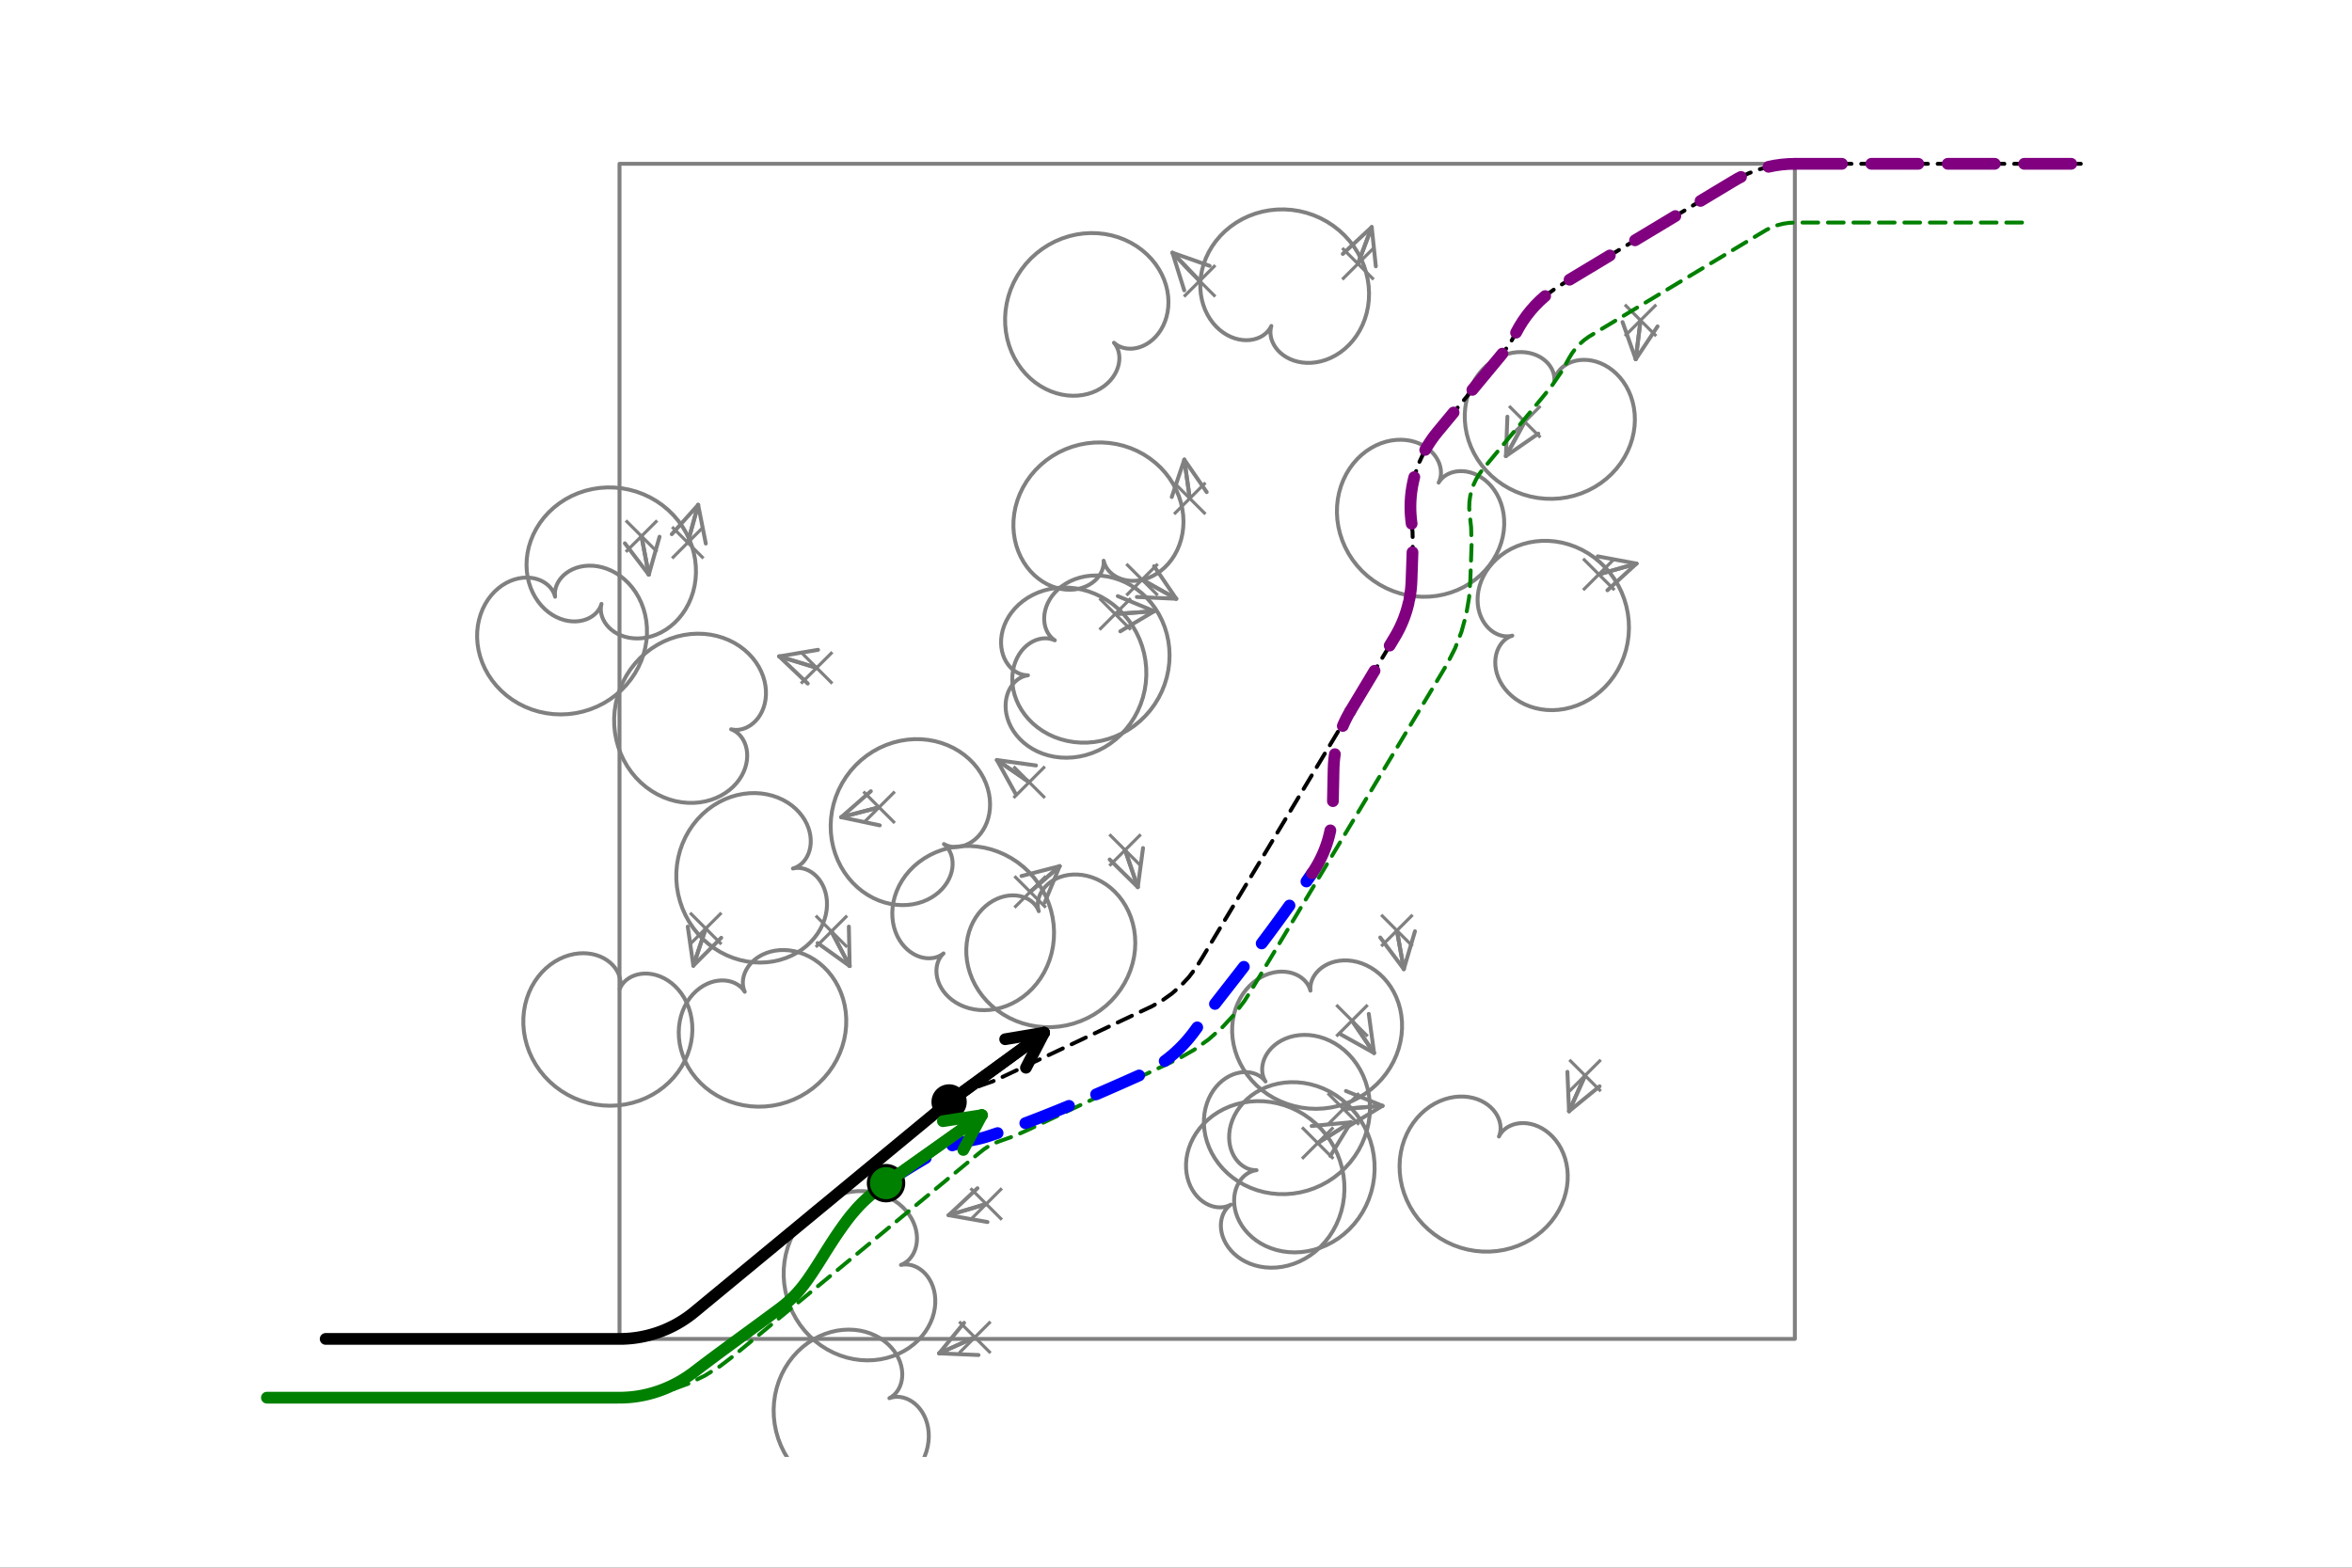 <?xml version="1.0" encoding="utf-8"?>
<svg xmlns="http://www.w3.org/2000/svg" xmlns:xlink="http://www.w3.org/1999/xlink" width="600" height="400" viewBox="0 0 2400 1600">
<rect x="0" y="0" width="2400" height="1600" fill="#333333" stroke="none"/>
<defs>
  <clipPath id="clip900">
    <rect x="0" y="0" width="2400" height="1600"/>
  </clipPath>
</defs>
<path clip-path="url(#clip900)" d="M0 1600 L2400 1600 L2400 0 L0 0  Z" fill="#ffffff" fill-rule="evenodd" fill-opacity="1"/>
<defs>
  <clipPath id="clip901">
    <rect x="480" y="0" width="1681" height="1600"/>
  </clipPath>
</defs>
<path clip-path="url(#clip900)" d="M152.416 1486.45 L2311.22 1486.45 L2311.22 47.244 L152.416 47.244  Z" fill="#ffffff" fill-rule="evenodd" fill-opacity="1"/>
<defs>
  <clipPath id="clip902">
    <rect x="152" y="47" width="2160" height="1440"/>
  </clipPath>
</defs>
<polyline clip-path="url(#clip902)" style="stroke:#808080; stroke-linecap:round; stroke-linejoin:round; stroke-width:4; stroke-opacity:1; fill:none" points="692.254,1010.14 688.842,1006.53 685.214,1003.36 681.419,1000.64 677.504,998.363 673.52,996.542 669.513,995.169 665.531,994.236 661.617,993.728 657.814,993.628 654.162,993.912 650.696,994.554 647.448,995.526 644.449,996.794 641.722,998.323 639.288,1000.08 637.161,1002.02 635.355,1004.11 633.875,1006.3 632.723,1008.57 632.352,1009.4 632.895,1006.96 633.142,1004.36 633.071,1001.64 632.662,998.837 631.899,995.982 630.77,993.116 629.268,990.281 627.39,987.519 625.138,984.873 622.518,982.386 619.542,980.101 616.225,978.06 612.59,976.305 608.661,974.872 604.468,973.8 600.047,973.12 595.435,972.863 590.674,973.054 585.809,973.716 580.886,974.864 575.957,976.511 571.071,978.663 566.28,981.322 561.639,984.484 557.197,988.138 553.009,992.269 549.122,996.857 545.587,1001.87 542.447,1007.29 539.747,1013.07 537.525,1019.17 535.815,1025.55 534.649,1032.15 534.05,1038.94 534.039,1045.84 534.63,1052.81 535.833,1059.78 537.648,1066.7 540.073,1073.51 543.097,1080.15 546.706,1086.56 550.878,1092.68 555.584,1098.47 560.794,1103.86 566.468,1108.82 572.564,1113.3 579.035,1117.25 585.831,1120.66 592.898,1123.47 600.178,1125.68 607.615,1127.27 615.146,1128.22 622.711,1128.53 630.25,1128.2 637.701,1127.23 645.006,1125.65 652.106,1123.46 658.946,1120.7 665.475,1117.4 671.643,1113.58 677.405,1109.29 682.722,1104.58 687.558,1099.48 691.883,1094.06 695.673,1088.36 698.907,1082.44 701.574,1076.36 703.666,1070.17 705.182,1063.93 706.125,1057.7 706.508,1051.52 706.344,1045.47 705.656,1039.58 704.469,1033.9 702.814,1028.48 700.725,1023.36 698.241,1018.58 695.402,1014.16 692.254,1010.14 "/>
<line clip-path="url(#clip902)" x1="720.141" y1="947.656" x2="704.141" y2="931.656" style="stroke:#808080; stroke-width:3.2; stroke-opacity:1"/>
<line clip-path="url(#clip902)" x1="720.141" y1="947.656" x2="704.141" y2="963.656" style="stroke:#808080; stroke-width:3.2; stroke-opacity:1"/>
<line clip-path="url(#clip902)" x1="720.141" y1="947.656" x2="736.141" y2="963.656" style="stroke:#808080; stroke-width:3.2; stroke-opacity:1"/>
<line clip-path="url(#clip902)" x1="720.141" y1="947.656" x2="736.141" y2="931.656" style="stroke:#808080; stroke-width:3.2; stroke-opacity:1"/>
<polyline clip-path="url(#clip902)" style="stroke:#808080; stroke-linecap:round; stroke-linejoin:round; stroke-width:4; stroke-opacity:1; fill:none" points="720.141,947.656 707.507,985.585 "/>
<polyline clip-path="url(#clip902)" style="stroke:#808080; stroke-linecap:round; stroke-linejoin:round; stroke-width:4; stroke-opacity:1; fill:none" points="735.962,957.119 707.507,985.585 701.806,945.742 "/>
<polyline clip-path="url(#clip902)" style="stroke:#808080; stroke-linecap:round; stroke-linejoin:round; stroke-width:4; stroke-opacity:1; fill:none" points="707.507,985.585 720.141,947.656 "/>
<polyline clip-path="url(#clip902)" style="stroke:#808080; stroke-linecap:round; stroke-linejoin:round; stroke-width:4; stroke-opacity:1; fill:none" points="1390.31,331.688 1392.71,325.646 1394.61,319.312 1395.98,312.734 1396.78,305.964 1396.99,299.056 1396.61,292.066 1395.61,285.051 1394,278.072 1391.77,271.187 1388.95,264.456 1385.53,257.938 1381.54,251.688 1377,245.762 1371.95,240.212 1366.42,235.086 1360.46,230.429 1354.11,226.282 1347.42,222.68 1340.44,219.653 1333.22,217.227 1325.84,215.421 1318.34,214.248 1310.79,213.715 1303.25,213.822 1295.77,214.564 1288.43,215.93 1281.27,217.902 1274.36,220.457 1267.74,223.566 1261.47,227.196 1255.59,231.308 1250.14,235.859 1245.16,240.802 1240.68,246.088 1236.73,251.665 1233.33,257.477 1230.49,263.469 1228.22,269.585 1226.52,275.767 1225.4,281.959 1224.84,288.105 1224.82,294.152 1225.34,300.048 1226.36,305.746 1227.85,311.198 1229.78,316.364 1232.12,321.206 1234.83,325.691 1237.85,329.791 1241.15,333.482 1244.67,336.746 1248.38,339.57 1252.21,341.947 1256.13,343.875 1260.08,345.355 1264.02,346.397 1267.91,347.012 1271.69,347.218 1275.34,347.036 1278.81,346.492 1282.07,345.613 1285.09,344.432 1287.85,342.982 1290.32,341.301 1292.49,339.425 1294.34,337.393 1295.87,335.244 1297.08,333.018 1297.3,332.64 1296.7,335.078 1296.38,337.678 1296.38,340.408 1296.72,343.235 1297.4,346.121 1298.46,349.028 1299.89,351.914 1301.7,354.737 1303.88,357.454 1306.44,360.022 1309.37,362.398 1312.64,364.538 1316.23,366.402 1320.13,367.95 1324.31,369.145 1328.72,369.952 1333.34,370.342 1338.11,370.287 1343.01,369.765 1347.98,368.756 1352.97,367.249 1357.92,365.234 1362.8,362.709 1367.55,359.677 1372.1,356.146 1376.42,352.13 1380.45,347.649 1384.13,342.727 1387.44,337.396 1390.31,331.688 "/>
<line clip-path="url(#clip902)" x1="1385.65" y1="269.206" x2="1369.65" y2="253.206" style="stroke:#808080; stroke-width:3.2; stroke-opacity:1"/>
<line clip-path="url(#clip902)" x1="1385.65" y1="269.206" x2="1369.65" y2="285.206" style="stroke:#808080; stroke-width:3.2; stroke-opacity:1"/>
<line clip-path="url(#clip902)" x1="1385.65" y1="269.206" x2="1401.65" y2="285.206" style="stroke:#808080; stroke-width:3.2; stroke-opacity:1"/>
<line clip-path="url(#clip902)" x1="1385.65" y1="269.206" x2="1401.65" y2="253.206" style="stroke:#808080; stroke-width:3.2; stroke-opacity:1"/>
<polyline clip-path="url(#clip902)" style="stroke:#808080; stroke-linecap:round; stroke-linejoin:round; stroke-width:4; stroke-opacity:1; fill:none" points="1385.65,269.206 1399.71,231.782 "/>
<polyline clip-path="url(#clip902)" style="stroke:#808080; stroke-linecap:round; stroke-linejoin:round; stroke-width:4; stroke-opacity:1; fill:none" points="1370.2,259.153 1399.71,231.782 1403.9,271.813 "/>
<polyline clip-path="url(#clip902)" style="stroke:#808080; stroke-linecap:round; stroke-linejoin:round; stroke-width:4; stroke-opacity:1; fill:none" points="1399.71,231.782 1385.65,269.206 "/>
<polyline clip-path="url(#clip902)" style="stroke:#808080; stroke-linecap:round; stroke-linejoin:round; stroke-width:4; stroke-opacity:1; fill:none" points="1518.61,492.891 1515.2,489.881 1511.62,487.303 1507.94,485.162 1504.2,483.457 1500.43,482.185 1496.7,481.336 1493.04,480.895 1489.49,480.844 1486.09,481.159 1482.88,481.816 1479.88,482.783 1477.13,484.03 1474.64,485.522 1472.44,487.222 1470.54,489.094 1468.95,491.098 1468,492.583 1469.02,490.312 1469.77,487.835 1470.24,485.175 1470.39,482.365 1470.21,479.436 1469.67,476.425 1468.77,473.371 1467.48,470.314 1465.8,467.297 1463.74,464.363 1461.28,461.558 1458.45,458.924 1455.24,456.506 1451.69,454.346 1447.81,452.487 1443.63,450.967 1439.18,449.822 1434.5,449.087 1429.63,448.791 1424.6,448.96 1419.47,449.615 1414.28,450.772 1409.09,452.444 1403.94,454.636 1398.9,457.35 1394.01,460.579 1389.32,464.314 1384.9,468.538 1380.78,473.229 1377.03,478.36 1373.68,483.9 1370.78,489.81 1368.36,496.049 1366.47,502.57 1365.13,509.325 1364.37,516.261 1364.2,523.322 1364.64,530.45 1365.71,537.588 1367.39,544.675 1369.69,551.651 1372.6,558.457 1376.1,565.034 1380.17,571.328 1384.78,577.282 1389.89,582.847 1395.48,587.974 1401.49,592.621 1407.88,596.748 1414.59,600.321 1421.59,603.312 1428.8,605.697 1436.16,607.46 1443.63,608.59 1451.13,609.081 1458.61,608.936 1466.01,608.161 1473.26,606.769 1480.32,604.782 1487.12,602.222 1493.61,599.121 1499.75,595.514 1505.49,591.441 1510.79,586.945 1515.62,582.074 1519.95,576.879 1523.75,571.411 1527.01,565.726 1529.71,559.879 1531.85,553.927 1533.43,547.925 1534.44,541.93 1534.91,535.995 1534.84,530.172 1534.27,524.512 1533.21,519.061 1531.69,513.863 1529.76,508.956 1527.44,504.378 1524.78,500.158 1521.82,496.322 1518.61,492.891 "/>
<line clip-path="url(#clip902)" x1="1555.86" y1="430.409" x2="1539.86" y2="414.409" style="stroke:#808080; stroke-width:3.2; stroke-opacity:1"/>
<line clip-path="url(#clip902)" x1="1555.86" y1="430.409" x2="1539.86" y2="446.409" style="stroke:#808080; stroke-width:3.2; stroke-opacity:1"/>
<line clip-path="url(#clip902)" x1="1555.86" y1="430.409" x2="1571.86" y2="446.409" style="stroke:#808080; stroke-width:3.2; stroke-opacity:1"/>
<line clip-path="url(#clip902)" x1="1555.86" y1="430.409" x2="1571.86" y2="414.409" style="stroke:#808080; stroke-width:3.2; stroke-opacity:1"/>
<polyline clip-path="url(#clip902)" style="stroke:#808080; stroke-linecap:round; stroke-linejoin:round; stroke-width:4; stroke-opacity:1; fill:none" points="1555.86,430.409 1536.65,465.474 "/>
<polyline clip-path="url(#clip902)" style="stroke:#808080; stroke-linecap:round; stroke-linejoin:round; stroke-width:4; stroke-opacity:1; fill:none" points="1569.73,442.543 1536.65,465.474 1538.16,425.253 "/>
<polyline clip-path="url(#clip902)" style="stroke:#808080; stroke-linecap:round; stroke-linejoin:round; stroke-width:4; stroke-opacity:1; fill:none" points="1536.65,465.474 1555.86,430.409 "/>
<polyline clip-path="url(#clip902)" style="stroke:#808080; stroke-linecap:round; stroke-linejoin:round; stroke-width:4; stroke-opacity:1; fill:none" points="757.593,744.07 760.433,743.107 763.26,741.775 766.033,740.07 768.707,737.99 771.241,735.542 773.592,732.734 775.716,729.58 777.573,726.1 779.124,722.317 780.331,718.259 781.16,713.959 781.58,709.454 781.564,704.783 781.087,699.99 780.132,695.121 778.685,690.225 776.736,685.352 774.283,680.554 771.326,675.883 767.875,671.391 763.941,667.131 759.544,663.153 754.707,659.506 749.46,656.237 743.837,653.389 737.877,651.003 731.623,649.115 725.123,647.757 718.427,646.957 711.588,646.737 704.663,647.112 697.709,648.094 690.784,649.689 683.949,651.893 677.262,654.701 670.781,658.099 664.564,662.067 658.665,666.582 653.137,671.611 648.028,677.12 643.384,683.067 639.246,689.408 635.65,696.093 632.627,703.069 630.202,710.282 628.397,717.672 627.223,725.18 626.69,732.747 626.798,740.309 627.543,747.807 628.915,755.181 630.896,762.372 633.464,769.324 636.59,775.983 640.242,782.299 644.381,788.226 648.965,793.722 653.948,798.748 659.28,803.274 664.909,807.271 670.781,810.719 676.838,813.602 683.025,815.911 689.285,817.642 695.559,818.796 701.794,819.383 707.933,819.416 713.926,818.913 719.723,817.899 725.278,816.402 730.548,814.456 735.495,812.097 740.085,809.366 744.288,806.306 748.081,802.963 751.445,799.383 754.365,795.616 756.833,791.71 758.846,787.713 760.407,783.675 761.521,779.643 762.202,775.661 762.465,771.775 762.332,768.023 761.828,764.444 760.98,761.073 759.821,757.939 758.383,755.069 756.704,752.485 754.822,750.205 752.774,748.242 750.601,746.605 748.342,745.298 746.036,744.32 746.873,744.484 749.385,744.862 752.031,744.932 754.779,744.674 757.593,744.07 "/>
<line clip-path="url(#clip902)" x1="833.293" y1="681.588" x2="817.293" y2="665.588" style="stroke:#808080; stroke-width:3.2; stroke-opacity:1"/>
<line clip-path="url(#clip902)" x1="833.293" y1="681.588" x2="817.293" y2="697.588" style="stroke:#808080; stroke-width:3.2; stroke-opacity:1"/>
<line clip-path="url(#clip902)" x1="833.293" y1="681.588" x2="849.293" y2="697.588" style="stroke:#808080; stroke-width:3.2; stroke-opacity:1"/>
<line clip-path="url(#clip902)" x1="833.293" y1="681.588" x2="849.293" y2="665.588" style="stroke:#808080; stroke-width:3.2; stroke-opacity:1"/>
<polyline clip-path="url(#clip902)" style="stroke:#808080; stroke-linecap:round; stroke-linejoin:round; stroke-width:4; stroke-opacity:1; fill:none" points="833.293,681.588 795.06,669.907 "/>
<polyline clip-path="url(#clip902)" style="stroke:#808080; stroke-linecap:round; stroke-linejoin:round; stroke-width:4; stroke-opacity:1; fill:none" points="824.23,697.64 795.06,669.907 834.748,663.211 "/>
<polyline clip-path="url(#clip902)" style="stroke:#808080; stroke-linecap:round; stroke-linejoin:round; stroke-width:4; stroke-opacity:1; fill:none" points="795.06,669.907 833.293,681.588 "/>
<polyline clip-path="url(#clip902)" style="stroke:#808080; stroke-linecap:round; stroke-linejoin:round; stroke-width:4; stroke-opacity:1; fill:none" points="924.744,1427.38 921.774,1426.42 918.838,1425.83 915.974,1425.59 913.22,1425.69 910.608,1426.1 908.17,1426.8 907.526,1426.99 909.69,1425.73 911.765,1424.14 913.713,1422.23 915.494,1420.02 917.07,1417.51 918.406,1414.73 919.464,1411.69 920.214,1408.43 920.623,1404.97 920.665,1401.35 920.316,1397.61 919.556,1393.79 918.37,1389.92 916.746,1386.06 914.68,1382.25 912.169,1378.54 909.219,1374.97 905.837,1371.61 902.04,1368.48 897.847,1365.65 893.283,1363.15 888.377,1361.02 883.165,1359.31 877.685,1358.05 871.98,1357.28 866.096,1357.01 860.083,1357.28 853.993,1358.09 847.88,1359.47 841.8,1361.42 835.809,1363.93 829.963,1367.01 824.319,1370.65 818.932,1374.82 813.856,1379.5 809.142,1384.67 804.838,1390.29 800.99,1396.33 797.638,1402.74 794.82,1409.47 792.566,1416.48 790.905,1423.7 789.856,1431.09 789.434,1438.58 789.65,1446.11 790.506,1453.63 791.999,1461.06 794.119,1468.36 796.852,1475.46 800.175,1482.31 804.061,1488.84 808.479,1495.01 813.391,1500.77 818.753,1506.08 824.521,1510.89 830.644,1515.18 837.068,1518.9 843.738,1522.04 850.597,1524.59 857.585,1526.52 864.643,1527.84 871.711,1528.53 878.731,1528.62 885.644,1528.11 892.395,1527.02 898.931,1525.38 905.202,1523.2 911.16,1520.54 916.764,1517.41 921.974,1513.87 926.758,1509.96 931.087,1505.73 934.938,1501.23 938.293,1496.51 941.141,1491.62 943.475,1486.61 945.294,1481.54 946.604,1476.47 947.414,1471.43 947.739,1466.49 947.599,1461.68 947.019,1457.05 946.028,1452.64 944.658,1448.48 942.944,1444.62 940.924,1441.07 938.64,1437.86 936.132,1435.01 933.445,1432.53 930.623,1430.43 927.708,1428.71 924.744,1427.38 "/>
<line clip-path="url(#clip902)" x1="994.74" y1="1364.89" x2="978.74" y2="1348.89" style="stroke:#808080; stroke-width:3.2; stroke-opacity:1"/>
<line clip-path="url(#clip902)" x1="994.74" y1="1364.89" x2="978.74" y2="1380.89" style="stroke:#808080; stroke-width:3.2; stroke-opacity:1"/>
<line clip-path="url(#clip902)" x1="994.74" y1="1364.89" x2="1010.74" y2="1380.89" style="stroke:#808080; stroke-width:3.2; stroke-opacity:1"/>
<line clip-path="url(#clip902)" x1="994.74" y1="1364.89" x2="1010.74" y2="1348.89" style="stroke:#808080; stroke-width:3.2; stroke-opacity:1"/>
<polyline clip-path="url(#clip902)" style="stroke:#808080; stroke-linecap:round; stroke-linejoin:round; stroke-width:4; stroke-opacity:1; fill:none" points="994.74,1364.89 958.255,1381.24 "/>
<polyline clip-path="url(#clip902)" style="stroke:#808080; stroke-linecap:round; stroke-linejoin:round; stroke-width:4; stroke-opacity:1; fill:none" points="998.468,1382.95 958.255,1381.24 983.752,1350.09 "/>
<polyline clip-path="url(#clip902)" style="stroke:#808080; stroke-linecap:round; stroke-linejoin:round; stroke-width:4; stroke-opacity:1; fill:none" points="958.255,1381.24 994.74,1364.89 "/>
<polyline clip-path="url(#clip902)" style="stroke:#808080; stroke-linecap:round; stroke-linejoin:round; stroke-width:4; stroke-opacity:1; fill:none" points="1402.66,1194.24 1402.54,1186.63 1401.77,1179.06 1400.37,1171.59 1398.34,1164.27 1395.71,1157.17 1392.5,1150.34 1388.74,1143.84 1384.46,1137.7 1379.71,1131.99 1374.52,1126.74 1368.95,1121.99 1363.05,1117.77 1356.87,1114.1 1350.47,1111.01 1343.9,1108.51 1337.22,1106.61 1330.5,1105.3 1323.79,1104.6 1317.14,1104.48 1310.62,1104.93 1304.27,1105.94 1298.15,1107.47 1292.3,1109.5 1286.77,1111.98 1281.59,1114.89 1276.8,1118.18 1272.43,1121.8 1268.51,1125.7 1265.04,1129.84 1262.06,1134.17 1259.55,1138.63 1257.54,1143.17 1256.01,1147.75 1254.95,1152.3 1254.36,1156.8 1254.21,1161.19 1254.48,1165.42 1255.15,1169.46 1256.19,1173.28 1257.56,1176.83 1259.23,1180.1 1261.16,1183.06 1263.31,1185.69 1265.64,1187.98 1268.1,1189.91 1270.66,1191.49 1273.28,1192.71 1275.91,1193.58 1278.51,1194.1 1281.05,1194.3 1282.2,1194.3 1279.74,1194.74 1277.26,1195.5 1274.78,1196.61 1272.35,1198.06 1270.01,1199.86 1267.8,1202 1265.77,1204.47 1263.94,1207.26 1262.37,1210.35 1261.08,1213.72 1260.12,1217.33 1259.51,1221.17 1259.29,1225.2 1259.48,1229.37 1260.1,1233.64 1261.17,1237.98 1262.71,1242.33 1264.71,1246.64 1267.19,1250.87 1270.14,1254.97 1273.56,1258.88 1277.42,1262.55 1281.71,1265.95 1286.41,1269.01 1291.49,1271.7 1296.91,1273.97 1302.63,1275.79 1308.62,1277.11 1314.82,1277.92 1321.19,1278.19 1327.67,1277.89 1334.21,1277.01 1340.75,1275.55 1347.23,1273.49 1353.6,1270.84 1359.8,1267.61 1365.77,1263.82 1371.45,1259.48 1376.8,1254.62 1381.76,1249.27 1386.28,1243.47 1390.32,1237.27 1393.85,1230.69 1396.82,1223.81 1399.2,1216.67 1400.98,1209.32 1402.14,1201.82 1402.66,1194.24 "/>
<line clip-path="url(#clip902)" x1="1370.87" y1="1131.76" x2="1354.87" y2="1115.76" style="stroke:#808080; stroke-width:3.2; stroke-opacity:1"/>
<line clip-path="url(#clip902)" x1="1370.87" y1="1131.76" x2="1354.87" y2="1147.76" style="stroke:#808080; stroke-width:3.2; stroke-opacity:1"/>
<line clip-path="url(#clip902)" x1="1370.87" y1="1131.76" x2="1386.87" y2="1147.76" style="stroke:#808080; stroke-width:3.2; stroke-opacity:1"/>
<line clip-path="url(#clip902)" x1="1370.87" y1="1131.76" x2="1386.87" y2="1115.76" style="stroke:#808080; stroke-width:3.2; stroke-opacity:1"/>
<polyline clip-path="url(#clip902)" style="stroke:#808080; stroke-linecap:round; stroke-linejoin:round; stroke-width:4; stroke-opacity:1; fill:none" points="1370.87,1131.76 1410.72,1128.63 "/>
<polyline clip-path="url(#clip902)" style="stroke:#808080; stroke-linecap:round; stroke-linejoin:round; stroke-width:4; stroke-opacity:1; fill:none" points="1373.42,1113.5 1410.72,1128.63 1376.24,1149.39 "/>
<polyline clip-path="url(#clip902)" style="stroke:#808080; stroke-linecap:round; stroke-linejoin:round; stroke-width:4; stroke-opacity:1; fill:none" points="1410.72,1128.63 1370.87,1131.76 "/>
<polyline clip-path="url(#clip902)" style="stroke:#808080; stroke-linecap:round; stroke-linejoin:round; stroke-width:4; stroke-opacity:1; fill:none" points="930.313,1291.31 927.51,1290.73 924.773,1290.49 922.139,1290.58 919.642,1290.97 919.341,1290.98 921.651,1289.98 923.911,1288.65 926.084,1286.99 928.13,1285.01 930.008,1282.7 931.68,1280.1 933.109,1277.21 934.257,1274.05 935.092,1270.66 935.582,1267.07 935.698,1263.3 935.416,1259.4 934.716,1255.4 933.58,1251.36 931.998,1247.31 929.962,1243.31 927.47,1239.4 924.527,1235.63 921.139,1232.05 917.323,1228.71 913.096,1225.65 908.484,1222.93 903.515,1220.58 898.225,1218.64 892.651,1217.16 886.837,1216.16 880.828,1215.67 874.674,1215.72 868.428,1216.33 862.144,1217.5 855.877,1219.25 849.685,1221.58 843.624,1224.49 837.753,1227.96 832.126,1231.98 826.798,1236.52 821.821,1241.57 817.245,1247.08 813.116,1253.02 809.476,1259.36 806.364,1266.03 803.811,1272.99 801.846,1280.19 800.492,1287.57 799.764,1295.08 799.674,1302.64 800.226,1310.21 801.417,1317.72 803.241,1325.1 805.683,1332.31 808.722,1339.28 812.333,1345.95 816.485,1352.28 821.141,1358.21 826.26,1363.71 831.797,1368.72 837.703,1373.22 843.924,1377.17 850.407,1380.54 857.094,1383.33 863.927,1385.52 870.847,1387.09 877.794,1388.06 884.71,1388.41 891.537,1388.17 898.22,1387.36 904.704,1385.99 910.941,1384.08 916.882,1381.69 922.485,1378.83 927.711,1375.55 932.526,1371.9 936.901,1367.92 940.811,1363.66 944.24,1359.17 947.173,1354.5 949.604,1349.71 951.531,1344.84 952.957,1339.96 953.892,1335.1 954.35,1330.33 954.349,1325.67 953.914,1321.18 953.071,1316.9 951.852,1312.87 950.292,1309.1 948.427,1305.65 946.297,1302.52 943.944,1299.73 941.409,1297.31 938.736,1295.25 935.967,1293.57 933.146,1292.26 930.313,1291.31 "/>
<line clip-path="url(#clip902)" x1="1006.33" y1="1228.83" x2="990.334" y2="1212.83" style="stroke:#808080; stroke-width:3.2; stroke-opacity:1"/>
<line clip-path="url(#clip902)" x1="1006.33" y1="1228.83" x2="990.334" y2="1244.83" style="stroke:#808080; stroke-width:3.2; stroke-opacity:1"/>
<line clip-path="url(#clip902)" x1="1006.33" y1="1228.83" x2="1022.33" y2="1244.83" style="stroke:#808080; stroke-width:3.2; stroke-opacity:1"/>
<line clip-path="url(#clip902)" x1="1006.33" y1="1228.83" x2="1022.33" y2="1212.83" style="stroke:#808080; stroke-width:3.2; stroke-opacity:1"/>
<polyline clip-path="url(#clip902)" style="stroke:#808080; stroke-linecap:round; stroke-linejoin:round; stroke-width:4; stroke-opacity:1; fill:none" points="1006.33,1228.83 968.018,1240.24 "/>
<polyline clip-path="url(#clip902)" style="stroke:#808080; stroke-linecap:round; stroke-linejoin:round; stroke-width:4; stroke-opacity:1; fill:none" points="1007.66,1247.22 968.018,1240.24 997.386,1212.71 "/>
<polyline clip-path="url(#clip902)" style="stroke:#808080; stroke-linecap:round; stroke-linejoin:round; stroke-width:4; stroke-opacity:1; fill:none" points="968.018,1240.24 1006.33,1228.83 "/>
<polyline clip-path="url(#clip902)" style="stroke:#808080; stroke-linecap:round; stroke-linejoin:round; stroke-width:4; stroke-opacity:1; fill:none" points="1393.47,1104.13 1390.97,1097.82 1387.98,1091.83 1384.53,1086.22 1380.67,1081.02 1376.44,1076.26 1371.9,1071.97 1367.1,1068.18 1362.08,1064.91 1356.9,1062.15 1351.62,1059.92 1346.29,1058.23 1340.96,1057.05 1335.68,1056.38 1330.51,1056.22 1325.48,1056.52 1320.65,1057.28 1316.05,1058.45 1311.73,1060.01 1307.7,1061.92 1304.01,1064.14 1300.68,1066.62 1297.71,1069.33 1295.14,1072.22 1292.95,1075.25 1291.17,1078.37 1289.78,1081.53 1288.78,1084.7 1288.17,1087.83 1287.91,1090.88 1288.01,1093.82 1288.42,1096.61 1289.14,1099.21 1290.12,1101.61 1291.34,1103.78 1290.34,1102.51 1288.57,1100.67 1286.51,1098.98 1284.16,1097.5 1281.55,1096.25 1278.7,1095.26 1275.62,1094.58 1272.37,1094.23 1268.96,1094.23 1265.44,1094.62 1261.84,1095.4 1258.2,1096.59 1254.58,1098.21 1251.02,1100.26 1247.55,1102.74 1244.24,1105.64 1241.13,1108.95 1238.26,1112.66 1235.68,1116.76 1233.43,1121.21 1231.56,1125.98 1230.09,1131.04 1229.07,1136.36 1228.53,1141.88 1228.49,1147.56 1228.98,1153.36 1230,1159.22 1231.58,1165.09 1233.71,1170.92 1236.4,1176.64 1239.64,1182.2 1243.42,1187.55 1247.72,1192.63 1252.51,1197.39 1257.78,1201.78 1263.48,1205.76 1269.58,1209.27 1276.03,1212.28 1282.78,1214.75 1289.79,1216.66 1297,1217.97 1304.35,1218.67 1311.79,1218.74 1319.25,1218.18 1326.67,1216.99 1333.99,1215.16 1341.16,1212.71 1348.11,1209.65 1354.79,1206.01 1361.14,1201.82 1367.11,1197.11 1372.66,1191.91 1377.73,1186.28 1382.3,1180.26 1386.33,1173.9 1389.78,1167.25 1392.64,1160.36 1394.9,1153.31 1396.53,1146.15 1397.54,1138.93 1397.92,1131.73 1397.69,1124.58 1396.86,1117.57 1395.44,1110.73 1393.47,1104.13 "/>
<line clip-path="url(#clip902)" x1="1379.59" y1="1041.65" x2="1363.59" y2="1025.65" style="stroke:#808080; stroke-width:3.2; stroke-opacity:1"/>
<line clip-path="url(#clip902)" x1="1379.59" y1="1041.65" x2="1363.59" y2="1057.65" style="stroke:#808080; stroke-width:3.2; stroke-opacity:1"/>
<line clip-path="url(#clip902)" x1="1379.59" y1="1041.65" x2="1395.59" y2="1057.65" style="stroke:#808080; stroke-width:3.2; stroke-opacity:1"/>
<line clip-path="url(#clip902)" x1="1379.59" y1="1041.65" x2="1395.59" y2="1025.65" style="stroke:#808080; stroke-width:3.2; stroke-opacity:1"/>
<polyline clip-path="url(#clip902)" style="stroke:#808080; stroke-linecap:round; stroke-linejoin:round; stroke-width:4; stroke-opacity:1; fill:none" points="1379.59,1041.65 1402.1,1074.69 "/>
<polyline clip-path="url(#clip902)" style="stroke:#808080; stroke-linecap:round; stroke-linejoin:round; stroke-width:4; stroke-opacity:1; fill:none" points="1396.71,1034.8 1402.1,1074.69 1366.96,1055.07 "/>
<polyline clip-path="url(#clip902)" style="stroke:#808080; stroke-linecap:round; stroke-linejoin:round; stroke-width:4; stroke-opacity:1; fill:none" points="1402.1,1074.69 1379.59,1041.65 "/>
<polyline clip-path="url(#clip902)" style="stroke:#808080; stroke-linecap:round; stroke-linejoin:round; stroke-width:4; stroke-opacity:1; fill:none" points="1173.02,349.185 1176.22,346.636 1179.24,343.68 1182.06,340.329 1184.62,336.6 1186.88,332.513 1188.79,328.096 1190.33,323.38 1191.44,318.401 1192.11,313.197 1192.3,307.814 1191.99,302.297 1191.16,296.696 1189.8,291.062 1187.89,285.449 1185.44,279.911 1182.45,274.503 1178.92,269.281 1174.88,264.298 1170.34,259.607 1165.32,255.26 1159.86,251.304 1153.99,247.785 1147.76,244.745 1141.21,242.22 1134.38,240.244 1127.34,238.845 1120.13,238.045 1112.82,237.861 1105.46,238.303 1098.11,239.378 1090.83,241.082 1083.69,243.41 1076.74,246.346 1070.04,249.873 1063.65,253.964 1057.61,258.588 1051.98,263.71 1046.81,269.289 1042.13,275.278 1037.99,281.629 1034.4,288.29 1031.4,295.204 1029.02,302.314 1027.25,309.561 1026.11,316.885 1025.6,324.224 1025.72,331.52 1026.45,338.713 1027.78,345.746 1029.69,352.563 1032.15,359.112 1035.12,365.344 1038.58,371.215 1042.47,376.682 1046.75,381.711 1051.38,386.269 1056.3,390.332 1061.46,393.879 1066.81,396.896 1072.29,399.373 1077.85,401.308 1083.44,402.704 1088.99,403.568 1094.46,403.915 1099.8,403.762 1104.97,403.134 1109.91,402.059 1114.59,400.568 1118.98,398.697 1123.04,396.484 1126.74,393.971 1130.07,391.202 1133.01,388.22 1135.54,385.072 1137.67,381.803 1139.38,378.459 1140.68,375.085 1141.58,371.725 1142.09,368.421 1142.24,365.212 1142.03,362.136 1141.49,359.226 1140.66,356.512 1139.56,354.023 1138.22,351.779 1136.68,349.801 1137.28,350.296 1139.29,351.849 1141.56,353.198 1144.09,354.31 1146.84,355.152 1149.79,355.693 1152.9,355.906 1156.15,355.766 1159.5,355.252 1162.9,354.348 1166.32,353.04 1169.71,351.32 1173.02,349.185 "/>
<line clip-path="url(#clip902)" x1="1224.13" y1="286.703" x2="1208.13" y2="270.703" style="stroke:#808080; stroke-width:3.2; stroke-opacity:1"/>
<line clip-path="url(#clip902)" x1="1224.13" y1="286.703" x2="1208.13" y2="302.703" style="stroke:#808080; stroke-width:3.2; stroke-opacity:1"/>
<line clip-path="url(#clip902)" x1="1224.13" y1="286.703" x2="1240.13" y2="302.703" style="stroke:#808080; stroke-width:3.2; stroke-opacity:1"/>
<line clip-path="url(#clip902)" x1="1224.13" y1="286.703" x2="1240.13" y2="270.703" style="stroke:#808080; stroke-width:3.2; stroke-opacity:1"/>
<polyline clip-path="url(#clip902)" style="stroke:#808080; stroke-linecap:round; stroke-linejoin:round; stroke-width:4; stroke-opacity:1; fill:none" points="1224.13,286.703 1196.37,257.934 "/>
<polyline clip-path="url(#clip902)" style="stroke:#808080; stroke-linecap:round; stroke-linejoin:round; stroke-width:4; stroke-opacity:1; fill:none" points="1208.42,296.339 1196.37,257.934 1234.32,271.342 "/>
<polyline clip-path="url(#clip902)" style="stroke:#808080; stroke-linecap:round; stroke-linejoin:round; stroke-width:4; stroke-opacity:1; fill:none" points="1196.37,257.934 1224.13,286.703 "/>
<polyline clip-path="url(#clip902)" style="stroke:#808080; stroke-linecap:round; stroke-linejoin:round; stroke-width:4; stroke-opacity:1; fill:none" points="1656.3,389.446 1652.96,385.19 1649.34,381.361 1645.49,377.979 1641.45,375.056 1637.28,372.6 1633.03,370.614 1628.74,369.095 1624.47,368.035 1620.26,367.421 1616.15,367.237 1612.19,367.458 1608.42,368.061 1604.86,369.016 1601.55,370.29 1598.52,371.848 1595.79,373.653 1593.37,375.667 1591.29,377.848 1589.54,380.157 1588.13,382.553 1587.07,384.995 1586.34,387.446 1586.04,389.022 1586.13,386.535 1585.9,383.951 1585.34,381.306 1584.44,378.637 1583.17,375.984 1581.55,373.387 1579.57,370.889 1577.23,368.53 1574.54,366.353 1571.53,364.4 1568.2,362.709 1564.58,361.32 1560.71,360.269 1556.6,359.589 1552.3,359.309 1547.85,359.456 1543.29,360.053 1538.67,361.116 1534.03,362.659 1529.42,364.691 1524.9,367.212 1520.52,370.221 1516.32,373.71 1512.36,377.664 1508.68,382.064 1505.34,386.886 1502.38,392.1 1499.85,397.671 1497.78,403.561 1496.2,409.725 1495.16,416.117 1494.66,422.686 1494.75,429.378 1495.42,436.139 1496.69,442.91 1498.56,449.634 1501.04,456.252 1504.11,462.705 1507.75,468.935 1511.95,474.887 1516.69,480.506 1521.92,485.741 1527.62,490.545 1533.74,494.872 1540.23,498.684 1547.05,501.944 1554.15,504.624 1561.45,506.699 1568.92,508.15 1576.49,508.966 1584.09,509.139 1591.67,508.669 1599.16,507.563 1606.51,505.832 1613.66,503.495 1620.54,500.575 1627.12,497.103 1633.33,493.112 1639.14,488.642 1644.49,483.737 1649.36,478.443 1653.72,472.812 1657.53,466.896 1660.77,460.752 1663.44,454.435 1665.52,448.005 1667.01,441.518 1667.92,435.032 1668.25,428.603 1668.02,422.286 1667.25,416.133 1665.96,410.195 1664.18,404.516 1661.95,399.141 1659.31,394.106 1656.3,389.446 "/>
<line clip-path="url(#clip902)" x1="1674.01" y1="326.964" x2="1658.01" y2="310.964" style="stroke:#808080; stroke-width:3.2; stroke-opacity:1"/>
<line clip-path="url(#clip902)" x1="1674.01" y1="326.964" x2="1658.01" y2="342.964" style="stroke:#808080; stroke-width:3.2; stroke-opacity:1"/>
<line clip-path="url(#clip902)" x1="1674.01" y1="326.964" x2="1690.01" y2="342.964" style="stroke:#808080; stroke-width:3.2; stroke-opacity:1"/>
<line clip-path="url(#clip902)" x1="1674.01" y1="326.964" x2="1690.01" y2="310.964" style="stroke:#808080; stroke-width:3.2; stroke-opacity:1"/>
<polyline clip-path="url(#clip902)" style="stroke:#808080; stroke-linecap:round; stroke-linejoin:round; stroke-width:4; stroke-opacity:1; fill:none" points="1674.01,326.964 1669.13,366.644 "/>
<polyline clip-path="url(#clip902)" style="stroke:#808080; stroke-linecap:round; stroke-linejoin:round; stroke-width:4; stroke-opacity:1; fill:none" points="1691.39,333.106 1669.13,366.644 1655.66,328.718 "/>
<polyline clip-path="url(#clip902)" style="stroke:#808080; stroke-linecap:round; stroke-linejoin:round; stroke-width:4; stroke-opacity:1; fill:none" points="1669.13,366.644 1674.01,326.964 "/>
<polyline clip-path="url(#clip902)" style="stroke:#808080; stroke-linecap:round; stroke-linejoin:round; stroke-width:4; stroke-opacity:1; fill:none" points="1151.48,930.091 1148.56,924.464 1145.23,919.217 1141.52,914.384 1137.48,909.994 1133.16,906.071 1128.61,902.634 1123.88,899.695 1119.03,897.262 1114.1,895.336 1109.16,893.914 1104.24,892.987 1099.4,892.54 1094.69,892.555 1090.15,893.008 1085.81,893.872 1081.72,895.115 1077.91,896.702 1074.41,898.596 1071.23,900.758 1068.4,903.146 1065.94,905.717 1063.84,908.429 1062.13,911.237 1060.78,914.1 1059.81,916.975 1059.21,919.822 1058.95,922.603 1059.02,925.281 1059.4,927.822 1059.99,929.985 1059.02,927.704 1057.73,925.47 1056.11,923.322 1054.17,921.299 1051.92,919.441 1049.36,917.786 1046.52,916.372 1043.42,915.235 1040.08,914.408 1036.54,913.923 1032.83,913.808 1028.98,914.088 1025.04,914.782 1021.05,915.908 1017.06,917.478 1013.12,919.497 1009.26,921.969 1005.55,924.89 1002.02,928.25 998.732,932.037 995.727,936.231 993.052,940.807 990.749,945.737 988.859,950.987 987.418,956.517 986.459,962.286 986.01,968.247 986.096,974.352 986.734,980.547 987.939,986.779 989.717,992.992 992.072,999.129 994.998,1005.13 998.487,1010.95 1002.52,1016.52 1007.08,1021.79 1012.14,1026.71 1017.66,1031.22 1023.61,1035.3 1029.95,1038.88 1036.62,1041.93 1043.58,1044.43 1050.78,1046.33 1058.16,1047.63 1065.65,1048.3 1073.21,1048.33 1080.76,1047.73 1088.26,1046.48 1095.63,1044.6 1102.82,1042.1 1109.76,1039.01 1116.42,1035.35 1122.72,1031.14 1128.63,1026.44 1134.09,1021.27 1139.08,1015.68 1143.54,1009.73 1147.46,1003.46 1150.8,996.93 1153.55,990.198 1155.69,983.322 1157.23,976.361 1158.15,969.374 1158.46,962.421 1158.17,955.558 1157.31,948.841 1155.88,942.325 1153.93,936.059 1151.48,930.091 "/>
<line clip-path="url(#clip902)" x1="1148.04" y1="867.61" x2="1132.04" y2="851.61" style="stroke:#808080; stroke-width:3.2; stroke-opacity:1"/>
<line clip-path="url(#clip902)" x1="1148.04" y1="867.61" x2="1132.04" y2="883.61" style="stroke:#808080; stroke-width:3.2; stroke-opacity:1"/>
<line clip-path="url(#clip902)" x1="1148.04" y1="867.61" x2="1164.04" y2="883.61" style="stroke:#808080; stroke-width:3.2; stroke-opacity:1"/>
<line clip-path="url(#clip902)" x1="1148.04" y1="867.61" x2="1164.04" y2="851.61" style="stroke:#808080; stroke-width:3.2; stroke-opacity:1"/>
<polyline clip-path="url(#clip902)" style="stroke:#808080; stroke-linecap:round; stroke-linejoin:round; stroke-width:4; stroke-opacity:1; fill:none" points="1148.04,867.61 1161,905.427 "/>
<polyline clip-path="url(#clip902)" style="stroke:#808080; stroke-linecap:round; stroke-linejoin:round; stroke-width:4; stroke-opacity:1; fill:none" points="1166.36,865.535 1161,905.427 1132.3,877.209 "/>
<polyline clip-path="url(#clip902)" style="stroke:#808080; stroke-linecap:round; stroke-linejoin:round; stroke-width:4; stroke-opacity:1; fill:none" points="1161,905.427 1148.04,867.61 "/>
<polyline clip-path="url(#clip902)" style="stroke:#808080; stroke-linecap:round; stroke-linejoin:round; stroke-width:4; stroke-opacity:1; fill:none" points="1422.1,1012.21 1419,1007.02 1415.53,1002.24 1411.73,997.886 1407.65,993.985 1403.33,990.557 1398.84,987.615 1394.22,985.165 1389.53,983.21 1384.81,981.747 1380.11,980.767 1375.49,980.255 1370.98,980.194 1366.64,980.56 1362.49,981.327 1358.59,982.463 1354.95,983.935 1351.6,985.706 1348.58,987.737 1345.89,989.988 1343.56,992.417 1341.58,994.982 1339.97,997.64 1338.73,1000.35 1337.84,1003.07 1337.3,1005.76 1337.1,1008.39 1337.22,1010.91 1337.17,1011.1 1336.43,1008.69 1335.36,1006.3 1333.95,1003.96 1332.2,1001.7 1330.11,999.582 1327.7,997.632 1324.99,995.893 1321.97,994.403 1318.69,993.2 1315.17,992.317 1311.43,991.787 1307.52,991.638 1303.47,991.895 1299.32,992.579 1295.12,993.707 1290.92,995.291 1286.75,997.338 1282.68,999.85 1278.75,1002.82 1275,1006.25 1271.5,1010.12 1268.28,1014.4 1265.39,1019.09 1262.89,1024.13 1260.8,1029.51 1259.16,1035.18 1258.01,1041.11 1257.39,1047.23 1257.3,1053.51 1257.77,1059.89 1258.82,1066.31 1260.46,1072.72 1262.67,1079.07 1265.47,1085.29 1268.85,1091.33 1272.78,1097.13 1277.25,1102.63 1282.22,1107.79 1287.67,1112.55 1293.57,1116.87 1299.86,1120.7 1306.5,1124 1313.44,1126.75 1320.62,1128.91 1328,1130.46 1335.51,1131.39 1343.09,1131.68 1350.69,1131.32 1358.23,1130.32 1365.66,1128.69 1372.92,1126.44 1379.95,1123.59 1386.7,1120.16 1393.11,1116.19 1399.14,1111.71 1404.73,1106.76 1409.85,1101.38 1414.46,1095.64 1418.53,1089.57 1422.04,1083.23 1424.97,1076.68 1427.3,1069.98 1429.02,1063.18 1430.14,1056.35 1430.65,1049.54 1430.58,1042.81 1429.93,1036.22 1428.73,1029.81 1427,1023.65 1424.78,1017.76 1422.1,1012.21 "/>
<line clip-path="url(#clip902)" x1="1425.42" y1="949.729" x2="1409.42" y2="933.729" style="stroke:#808080; stroke-width:3.2; stroke-opacity:1"/>
<line clip-path="url(#clip902)" x1="1425.42" y1="949.729" x2="1409.42" y2="965.729" style="stroke:#808080; stroke-width:3.2; stroke-opacity:1"/>
<line clip-path="url(#clip902)" x1="1425.42" y1="949.729" x2="1441.42" y2="965.729" style="stroke:#808080; stroke-width:3.2; stroke-opacity:1"/>
<line clip-path="url(#clip902)" x1="1425.42" y1="949.729" x2="1441.42" y2="933.729" style="stroke:#808080; stroke-width:3.2; stroke-opacity:1"/>
<polyline clip-path="url(#clip902)" style="stroke:#808080; stroke-linecap:round; stroke-linejoin:round; stroke-width:4; stroke-opacity:1; fill:none" points="1425.42,949.729 1432.46,989.083 "/>
<polyline clip-path="url(#clip902)" style="stroke:#808080; stroke-linecap:round; stroke-linejoin:round; stroke-width:4; stroke-opacity:1; fill:none" points="1443.84,950.478 1432.46,989.083 1408.4,956.812 "/>
<polyline clip-path="url(#clip902)" style="stroke:#808080; stroke-linecap:round; stroke-linejoin:round; stroke-width:4; stroke-opacity:1; fill:none" points="1432.46,989.083 1425.42,949.729 "/>
<polyline clip-path="url(#clip902)" style="stroke:#808080; stroke-linecap:round; stroke-linejoin:round; stroke-width:4; stroke-opacity:1; fill:none" points="1169.72,689.146 1169.58,681.54 1168.8,673.972 1167.38,666.503 1165.33,659.192 1162.69,652.1 1159.46,645.28 1155.69,638.787 1151.4,632.669 1146.63,626.973 1141.44,621.739 1135.86,617.005 1129.96,612.801 1123.77,609.154 1117.37,606.082 1110.8,603.601 1104.13,601.717 1097.42,600.434 1090.71,599.748 1084.08,599.648 1077.57,600.119 1071.24,601.14 1065.13,602.685 1059.3,604.723 1053.79,607.219 1048.63,610.134 1043.87,613.426 1039.52,617.048 1035.62,620.953 1032.18,625.093 1029.21,629.415 1026.73,633.869 1024.74,638.405 1023.23,642.97 1022.19,647.518 1021.62,651.999 1021.49,656.369 1021.78,660.585 1022.46,664.609 1023.51,668.404 1024.89,671.939 1026.57,675.187 1028.51,678.124 1030.66,680.731 1032.99,682.995 1035.45,684.908 1038.01,686.463 1040.62,687.663 1043.24,688.512 1045.83,689.018 1048.36,689.195 1048.97,689.234 1046.5,689.688 1044.01,690.474 1041.53,691.602 1039.1,693.075 1036.76,694.893 1034.55,697.053 1032.52,699.546 1030.7,702.357 1029.13,705.468 1027.86,708.857 1026.91,712.496 1026.31,716.353 1026.11,720.394 1026.31,724.58 1026.95,728.868 1028.05,733.215 1029.6,737.574 1031.63,741.895 1034.13,746.13 1037.11,750.228 1040.54,754.139 1044.43,757.813 1048.74,761.202 1053.47,764.259 1058.56,766.939 1064,769.201 1069.75,771.006 1075.75,772.321 1081.97,773.115 1088.35,773.364 1094.84,773.047 1101.39,772.15 1107.94,770.663 1114.42,768.585 1120.8,765.917 1127,762.668 1132.96,758.854 1138.64,754.495 1143.98,749.618 1148.93,744.254 1153.45,738.44 1157.48,732.218 1160.99,725.635 1163.94,718.74 1166.31,711.586 1168.08,704.23 1169.22,696.73 1169.72,689.146 "/>
<line clip-path="url(#clip902)" x1="1137.91" y1="626.665" x2="1121.91" y2="610.665" style="stroke:#808080; stroke-width:3.2; stroke-opacity:1"/>
<line clip-path="url(#clip902)" x1="1137.91" y1="626.665" x2="1121.91" y2="642.665" style="stroke:#808080; stroke-width:3.2; stroke-opacity:1"/>
<line clip-path="url(#clip902)" x1="1137.91" y1="626.665" x2="1153.91" y2="642.665" style="stroke:#808080; stroke-width:3.2; stroke-opacity:1"/>
<line clip-path="url(#clip902)" x1="1137.91" y1="626.665" x2="1153.91" y2="610.665" style="stroke:#808080; stroke-width:3.2; stroke-opacity:1"/>
<polyline clip-path="url(#clip902)" style="stroke:#808080; stroke-linecap:round; stroke-linejoin:round; stroke-width:4; stroke-opacity:1; fill:none" points="1137.91,626.665 1177.78,623.818 "/>
<polyline clip-path="url(#clip902)" style="stroke:#808080; stroke-linecap:round; stroke-linejoin:round; stroke-width:4; stroke-opacity:1; fill:none" points="1140.59,608.427 1177.78,623.818 1143.16,644.336 "/>
<polyline clip-path="url(#clip902)" style="stroke:#808080; stroke-linecap:round; stroke-linejoin:round; stroke-width:4; stroke-opacity:1; fill:none" points="1177.78,623.818 1137.91,626.665 "/>
<polyline clip-path="url(#clip902)" style="stroke:#808080; stroke-linecap:round; stroke-linejoin:round; stroke-width:4; stroke-opacity:1; fill:none" points="858.07,1013.05 855.381,1007.02 852.229,1001.33 848.653,996.04 844.701,991.174 840.418,986.765 835.856,982.836 831.066,979.405 826.101,976.485 821.014,974.083 815.859,972.202 810.688,970.836 805.552,969.977 800.501,969.61 795.583,969.716 790.84,970.271 786.315,971.245 782.045,972.608 778.062,974.324 774.395,976.355 771.069,978.661 768.103,981.198 765.511,983.924 763.303,986.795 761.484,989.767 760.053,992.794 759.006,995.836 758.332,998.85 758.019,1001.8 758.048,1004.64 758.398,1007.34 759.045,1009.88 759.959,1012.22 759.617,1011.74 758.134,1009.69 756.338,1007.75 754.237,1005.97 751.843,1004.39 749.174,1003.03 746.251,1001.95 743.1,1001.16 739.75,1000.71 736.235,1000.61 732.592,1000.9 728.86,1001.58 725.082,1002.69 721.302,1004.23 717.567,1006.2 713.923,1008.62 710.418,1011.47 707.1,1014.75 704.017,1018.44 701.215,1022.52 698.737,1026.98 696.627,1031.77 694.923,1036.88 693.661,1042.25 692.874,1047.85 692.589,1053.64 692.83,1059.55 693.614,1065.55 694.955,1071.58 696.86,1077.58 699.33,1083.5 702.361,1089.28 705.943,1094.87 710.059,1100.2 714.689,1105.23 719.805,1109.91 725.375,1114.18 731.36,1118 737.718,1121.33 744.403,1124.13 751.365,1126.38 758.55,1128.03 765.901,1129.08 773.361,1129.5 780.869,1129.28 788.365,1128.43 795.787,1126.94 803.075,1124.82 810.171,1122.09 817.015,1118.77 823.553,1114.88 829.734,1110.46 835.506,1105.53 840.828,1100.16 845.657,1094.37 849.958,1088.22 853.702,1081.77 856.865,1075.06 859.427,1068.17 861.376,1061.13 862.706,1054.02 863.416,1046.9 863.511,1039.81 863.005,1032.83 861.913,1026.01 860.259,1019.4 858.07,1013.05 "/>
<line clip-path="url(#clip902)" x1="848.392" y1="950.572" x2="832.392" y2="934.572" style="stroke:#808080; stroke-width:3.2; stroke-opacity:1"/>
<line clip-path="url(#clip902)" x1="848.392" y1="950.572" x2="832.392" y2="966.572" style="stroke:#808080; stroke-width:3.2; stroke-opacity:1"/>
<line clip-path="url(#clip902)" x1="848.392" y1="950.572" x2="864.392" y2="966.572" style="stroke:#808080; stroke-width:3.2; stroke-opacity:1"/>
<line clip-path="url(#clip902)" x1="848.392" y1="950.572" x2="864.392" y2="934.572" style="stroke:#808080; stroke-width:3.2; stroke-opacity:1"/>
<polyline clip-path="url(#clip902)" style="stroke:#808080; stroke-linecap:round; stroke-linejoin:round; stroke-width:4; stroke-opacity:1; fill:none" points="848.392,950.572 867.01,985.95 "/>
<polyline clip-path="url(#clip902)" style="stroke:#808080; stroke-linecap:round; stroke-linejoin:round; stroke-width:4; stroke-opacity:1; fill:none" points="866.174,945.71 867.01,985.95 834.316,962.475 "/>
<polyline clip-path="url(#clip902)" style="stroke:#808080; stroke-linecap:round; stroke-linejoin:round; stroke-width:4; stroke-opacity:1; fill:none" points="867.01,985.95 848.392,950.572 "/>
<polyline clip-path="url(#clip902)" style="stroke:#808080; stroke-linecap:round; stroke-linejoin:round; stroke-width:4; stroke-opacity:1; fill:none" points="1073.08,972.742 1074.51,965.664 1075.34,958.423 1075.56,951.077 1075.14,943.684 1074.09,936.304 1072.41,929 1070.11,921.829 1067.19,914.853 1063.69,908.129 1059.62,901.711 1055.02,895.654 1049.92,890.006 1044.36,884.812 1038.4,880.114 1032.08,875.947 1025.44,872.342 1018.56,869.325 1011.48,866.914 1004.26,865.124 996.973,863.962 989.668,863.428 982.408,863.518 975.251,864.221 968.256,865.52 961.477,867.393 954.966,869.812 948.771,872.744 942.938,876.152 937.506,879.993 932.512,884.225 927.987,888.797 923.954,893.659 920.435,898.759 917.443,904.044 914.986,909.457 913.068,914.946 911.686,920.456 910.83,925.933 910.487,931.328 910.638,936.591 911.259,941.675 912.322,946.539 913.796,951.143 915.643,955.451 917.827,959.434 920.306,963.065 923.036,966.323 925.973,969.192 929.072,971.66 932.287,973.721 935.573,975.375 938.885,976.624 942.18,977.478 945.416,977.949 948.554,978.054 951.559,977.814 954.396,977.254 957.035,976.402 959.451,975.287 961.621,973.943 962.767,973.083 961.042,974.882 959.49,976.964 958.146,979.315 957.046,981.914 956.222,984.739 955.704,987.762 955.521,990.951 955.697,994.272 956.252,997.688 957.203,1001.16 958.562,1004.64 960.338,1008.09 962.534,1011.46 965.147,1014.7 968.171,1017.78 971.593,1020.63 975.396,1023.23 979.558,1025.52 984.052,1027.46 988.846,1029.01 993.903,1030.14 999.184,1030.82 1004.64,1031.01 1010.24,1030.7 1015.91,1029.87 1021.62,1028.49 1027.3,1026.57 1032.91,1024.11 1038.38,1021.09 1043.67,1017.54 1048.71,1013.47 1053.45,1008.89 1057.85,1003.85 1061.86,998.353 1065.42,992.453 1068.5,986.187 1071.07,979.6 1073.08,972.742 "/>
<line clip-path="url(#clip902)" x1="1051.17" y1="910.26" x2="1035.17" y2="894.26" style="stroke:#808080; stroke-width:3.2; stroke-opacity:1"/>
<line clip-path="url(#clip902)" x1="1051.17" y1="910.26" x2="1035.17" y2="926.26" style="stroke:#808080; stroke-width:3.2; stroke-opacity:1"/>
<line clip-path="url(#clip902)" x1="1051.17" y1="910.26" x2="1067.17" y2="926.26" style="stroke:#808080; stroke-width:3.2; stroke-opacity:1"/>
<line clip-path="url(#clip902)" x1="1051.17" y1="910.26" x2="1067.17" y2="894.26" style="stroke:#808080; stroke-width:3.2; stroke-opacity:1"/>
<polyline clip-path="url(#clip902)" style="stroke:#808080; stroke-linecap:round; stroke-linejoin:round; stroke-width:4; stroke-opacity:1; fill:none" points="1051.17,910.26 1081.31,884.004 "/>
<polyline clip-path="url(#clip902)" style="stroke:#808080; stroke-linecap:round; stroke-linejoin:round; stroke-width:4; stroke-opacity:1; fill:none" points="1042.34,894.074 1081.31,884.004 1065.99,921.221 "/>
<polyline clip-path="url(#clip902)" style="stroke:#808080; stroke-linecap:round; stroke-linejoin:round; stroke-width:4; stroke-opacity:1; fill:none" points="1081.31,884.004 1051.17,910.26 "/>
<polyline clip-path="url(#clip902)" style="stroke:#808080; stroke-linecap:round; stroke-linejoin:round; stroke-width:4; stroke-opacity:1; fill:none" points="1195.48,571.172 1198.51,566.566 1201.17,561.584 1203.42,556.258 1205.22,550.626 1206.55,544.73 1207.36,538.616 1207.63,532.334 1207.34,525.934 1206.48,519.472 1205.04,513.004 1203.01,506.586 1200.39,500.277 1197.19,494.135 1193.43,488.216 1189.13,482.575 1184.3,477.267 1178.99,472.342 1173.22,467.847 1167.05,463.828 1160.51,460.323 1153.65,457.368 1146.52,454.992 1139.19,453.221 1131.71,452.072 1124.14,451.559 1116.54,451.687 1108.97,452.459 1101.49,453.867 1094.17,455.901 1087.06,458.541 1080.21,461.765 1073.69,465.543 1067.53,469.84 1061.8,474.618 1056.52,479.832 1051.75,485.435 1047.5,491.376 1043.81,497.601 1040.69,504.053 1038.17,510.676 1036.24,517.411 1034.92,524.2 1034.21,530.982 1034.08,537.702 1034.53,544.304 1035.54,550.733 1037.08,556.938 1039.13,562.873 1041.64,568.492 1044.58,573.758 1047.9,578.633 1051.56,583.088 1055.52,587.098 1059.72,590.643 1064.12,593.709 1068.65,596.286 1073.28,598.371 1077.94,599.966 1082.6,601.08 1087.19,601.723 1091.68,601.913 1096.02,601.672 1100.17,601.026 1104.09,600.005 1107.76,598.641 1111.14,596.97 1114.21,595.031 1116.95,592.864 1119.35,590.509 1121.38,588.008 1123.06,585.405 1124.37,582.74 1125.33,580.054 1125.94,577.388 1126.21,574.779 1126.16,572.262 1126.27,572.501 1126.95,574.936 1127.96,577.368 1129.32,579.757 1131.01,582.065 1133.04,584.25 1135.41,586.272 1138.09,588.092 1141.07,589.67 1144.32,590.969 1147.83,591.954 1151.56,592.591 1155.48,592.852 1159.55,592.71 1163.73,592.143 1167.97,591.133 1172.24,589.666 1176.47,587.735 1180.62,585.335 1184.65,582.469 1188.5,579.144 1192.13,575.372 1195.48,571.172 "/>
<line clip-path="url(#clip902)" x1="1214.06" y1="508.69" x2="1198.06" y2="492.69" style="stroke:#808080; stroke-width:3.2; stroke-opacity:1"/>
<line clip-path="url(#clip902)" x1="1214.06" y1="508.69" x2="1198.06" y2="524.69" style="stroke:#808080; stroke-width:3.2; stroke-opacity:1"/>
<line clip-path="url(#clip902)" x1="1214.06" y1="508.69" x2="1230.06" y2="524.69" style="stroke:#808080; stroke-width:3.2; stroke-opacity:1"/>
<line clip-path="url(#clip902)" x1="1214.06" y1="508.69" x2="1230.06" y2="492.69" style="stroke:#808080; stroke-width:3.2; stroke-opacity:1"/>
<polyline clip-path="url(#clip902)" style="stroke:#808080; stroke-linecap:round; stroke-linejoin:round; stroke-width:4; stroke-opacity:1; fill:none" points="1214.06,508.69 1208.49,469.101 "/>
<polyline clip-path="url(#clip902)" style="stroke:#808080; stroke-linecap:round; stroke-linejoin:round; stroke-width:4; stroke-opacity:1; fill:none" points="1195.68,507.254 1208.49,469.101 1231.33,502.247 "/>
<polyline clip-path="url(#clip902)" style="stroke:#808080; stroke-linecap:round; stroke-linejoin:round; stroke-width:4; stroke-opacity:1; fill:none" points="1208.49,469.101 1214.06,508.69 "/>
<polyline clip-path="url(#clip902)" style="stroke:#808080; stroke-linecap:round; stroke-linejoin:round; stroke-width:4; stroke-opacity:1; fill:none" points="1370.36,1229.08 1371.43,1221.78 1371.87,1214.36 1371.69,1206.89 1370.87,1199.42 1369.41,1192.02 1367.32,1184.74 1364.62,1177.64 1361.32,1170.79 1357.45,1164.24 1353.05,1158.04 1348.14,1152.24 1342.77,1146.88 1336.98,1142.02 1330.82,1137.68 1324.35,1133.89 1317.61,1130.68 1310.68,1128.07 1303.6,1126.08 1296.44,1124.71 1289.25,1123.96 1282.09,1123.83 1275.04,1124.31 1268.13,1125.38 1261.42,1127.02 1254.98,1129.21 1248.84,1131.9 1243.04,1135.06 1237.64,1138.66 1232.67,1142.65 1228.15,1146.98 1224.11,1151.6 1220.57,1156.46 1217.55,1161.5 1215.04,1166.68 1213.07,1171.93 1211.62,1177.21 1210.68,1182.47 1210.25,1187.64 1210.29,1192.69 1210.8,1197.58 1211.74,1202.24 1213.08,1206.66 1214.78,1210.8 1216.82,1214.61 1219.13,1218.09 1221.7,1221.21 1224.46,1223.94 1227.39,1226.29 1230.42,1228.25 1233.52,1229.81 1236.65,1230.98 1239.75,1231.77 1242.8,1232.19 1245.76,1232.25 1248.58,1231.99 1251.23,1231.41 1253.69,1230.56 1255.94,1229.45 1255.14,1230.06 1253.21,1231.71 1251.43,1233.67 1249.82,1235.93 1248.44,1238.45 1247.31,1241.24 1246.47,1244.25 1245.95,1247.47 1245.77,1250.85 1245.97,1254.38 1246.55,1257.99 1247.55,1261.67 1248.97,1265.35 1250.82,1269 1253.1,1272.58 1255.82,1276.02 1258.95,1279.29 1262.5,1282.33 1266.44,1285.11 1270.75,1287.57 1275.41,1289.68 1280.37,1291.4 1285.61,1292.68 1291.08,1293.5 1296.74,1293.83 1302.54,1293.64 1308.43,1292.92 1314.35,1291.65 1320.26,1289.82 1326.1,1287.43 1331.81,1284.48 1337.33,1280.99 1342.61,1276.96 1347.6,1272.41 1352.24,1267.38 1356.49,1261.9 1360.3,1256 1363.63,1249.72 1366.43,1243.1 1368.69,1236.21 1370.36,1229.08 "/>
<line clip-path="url(#clip902)" x1="1344.58" y1="1166.6" x2="1328.58" y2="1150.6" style="stroke:#808080; stroke-width:3.2; stroke-opacity:1"/>
<line clip-path="url(#clip902)" x1="1344.58" y1="1166.6" x2="1328.58" y2="1182.6" style="stroke:#808080; stroke-width:3.2; stroke-opacity:1"/>
<line clip-path="url(#clip902)" x1="1344.58" y1="1166.6" x2="1360.58" y2="1182.6" style="stroke:#808080; stroke-width:3.2; stroke-opacity:1"/>
<line clip-path="url(#clip902)" x1="1344.58" y1="1166.6" x2="1360.58" y2="1150.6" style="stroke:#808080; stroke-width:3.2; stroke-opacity:1"/>
<polyline clip-path="url(#clip902)" style="stroke:#808080; stroke-linecap:round; stroke-linejoin:round; stroke-width:4; stroke-opacity:1; fill:none" points="1344.58,1166.6 1378.49,1145.42 "/>
<polyline clip-path="url(#clip902)" style="stroke:#808080; stroke-linecap:round; stroke-linejoin:round; stroke-width:4; stroke-opacity:1; fill:none" points="1338.42,1149.22 1378.49,1145.42 1357.49,1179.76 "/>
<polyline clip-path="url(#clip902)" style="stroke:#808080; stroke-linecap:round; stroke-linejoin:round; stroke-width:4; stroke-opacity:1; fill:none" points="1378.49,1145.42 1344.58,1166.6 "/>
<polyline clip-path="url(#clip902)" style="stroke:#808080; stroke-linecap:round; stroke-linejoin:round; stroke-width:4; stroke-opacity:1; fill:none" points="819.543,886.42 816.785,885.926 814.101,885.77 811.528,885.935 809.097,886.398 811.273,885.677 813.6,884.583 815.868,883.156 818.039,881.397 820.072,879.312 821.928,876.91 823.568,874.205 824.955,871.218 826.052,867.972 826.825,864.493 827.245,860.814 827.284,856.97 826.917,853.001 826.125,848.946 824.893,844.852 823.208,840.763 821.067,836.729 818.467,832.797 815.414,829.017 811.917,825.438 807.991,822.109 803.658,819.076 798.942,816.384 793.875,814.077 788.49,812.194 782.829,810.771 776.935,809.84 770.854,809.43 764.638,809.562 758.338,810.255 752.011,811.521 745.711,813.367 739.497,815.793 733.425,818.794 727.553,822.36 721.936,826.472 716.629,831.11 711.682,836.243 707.147,841.839 703.066,847.859 699.483,854.259 696.435,860.993 693.952,868.009 692.063,875.252 690.787,882.667 690.142,890.193 690.136,897.771 690.772,905.339 692.047,912.837 693.953,920.204 696.473,927.381 699.587,934.309 703.267,940.935 707.482,947.206 712.193,953.074 717.36,958.496 722.935,963.43 728.869,967.844 735.11,971.707 741.601,974.996 748.286,977.693 755.106,979.787 762.002,981.271 768.915,982.146 775.786,982.419 782.559,982.101 789.178,981.209 795.59,979.769 801.746,977.807 807.6,975.357 813.11,972.456 818.238,969.145 822.95,965.469 827.22,961.475 831.024,957.212 834.345,952.731 837.172,948.083 839.499,943.321 841.324,938.498 842.653,933.663 843.496,928.867 843.868,924.157 843.789,919.58 843.283,915.176 842.378,910.987 841.106,907.045 839.502,903.384 837.604,900.03 835.451,897.005 833.085,894.326 830.548,892.008 827.883,890.057 825.133,888.477 822.339,887.267 819.543,886.42 "/>
<line clip-path="url(#clip902)" x1="897.029" y1="823.938" x2="881.029" y2="807.938" style="stroke:#808080; stroke-width:3.2; stroke-opacity:1"/>
<line clip-path="url(#clip902)" x1="897.029" y1="823.938" x2="881.029" y2="839.938" style="stroke:#808080; stroke-width:3.2; stroke-opacity:1"/>
<line clip-path="url(#clip902)" x1="897.029" y1="823.938" x2="913.029" y2="839.938" style="stroke:#808080; stroke-width:3.2; stroke-opacity:1"/>
<line clip-path="url(#clip902)" x1="897.029" y1="823.938" x2="913.029" y2="807.938" style="stroke:#808080; stroke-width:3.2; stroke-opacity:1"/>
<polyline clip-path="url(#clip902)" style="stroke:#808080; stroke-linecap:round; stroke-linejoin:round; stroke-width:4; stroke-opacity:1; fill:none" points="897.029,823.938 858.356,834.067 "/>
<polyline clip-path="url(#clip902)" style="stroke:#808080; stroke-linecap:round; stroke-linejoin:round; stroke-width:4; stroke-opacity:1; fill:none" points="897.742,842.358 858.356,834.067 888.621,807.533 "/>
<polyline clip-path="url(#clip902)" style="stroke:#808080; stroke-linecap:round; stroke-linejoin:round; stroke-width:4; stroke-opacity:1; fill:none" points="858.356,834.067 897.029,823.938 "/>
<polyline clip-path="url(#clip902)" style="stroke:#808080; stroke-linecap:round; stroke-linejoin:round; stroke-width:4; stroke-opacity:1; fill:none" points="1584.33,1160.17 1580.9,1156.9 1577.3,1154.06 1573.56,1151.66 1569.73,1149.71 1565.87,1148.2 1562.01,1147.12 1558.2,1146.47 1554.49,1146.22 1550.91,1146.36 1547.5,1146.86 1544.29,1147.69 1541.32,1148.83 1538.61,1150.23 1536.18,1151.86 1534.04,1153.68 1532.22,1155.67 1530.71,1157.77 1529.53,1159.95 1530.22,1158.09 1530.84,1155.61 1531.18,1152.96 1531.19,1150.17 1530.86,1147.28 1530.18,1144.33 1529.13,1141.36 1527.69,1138.4 1525.88,1135.51 1523.68,1132.71 1521.1,1130.07 1518.16,1127.61 1514.86,1125.39 1511.22,1123.44 1507.28,1121.81 1503.06,1120.54 1498.59,1119.65 1493.91,1119.18 1489.06,1119.15 1484.08,1119.6 1479.03,1120.54 1473.95,1121.98 1468.89,1123.93 1463.91,1126.39 1459.05,1129.37 1454.38,1132.85 1449.94,1136.83 1445.79,1141.28 1441.97,1146.17 1438.53,1151.49 1435.52,1157.19 1432.97,1163.23 1430.93,1169.57 1429.42,1176.17 1428.47,1182.97 1428.12,1189.92 1428.36,1196.95 1429.21,1204.03 1430.68,1211.07 1432.77,1218.03 1435.47,1224.85 1438.76,1231.47 1442.63,1237.82 1447.05,1243.86 1452,1249.53 1457.42,1254.78 1463.29,1259.57 1469.56,1263.86 1476.18,1267.6 1483.09,1270.78 1490.25,1273.36 1497.59,1275.32 1505.05,1276.65 1512.58,1277.34 1520.11,1277.4 1527.57,1276.82 1534.92,1275.61 1542.1,1273.8 1549.04,1271.4 1555.69,1268.44 1562.01,1264.96 1567.94,1260.99 1573.45,1256.58 1578.5,1251.77 1583.06,1246.61 1587.09,1241.15 1590.59,1235.45 1593.53,1229.57 1595.9,1223.55 1597.7,1217.46 1598.93,1211.35 1599.61,1205.27 1599.74,1199.29 1599.34,1193.45 1598.43,1187.8 1597.06,1182.38 1595.24,1177.25 1593.02,1172.42 1590.43,1167.95 1587.51,1163.86 1584.33,1160.17 "/>
<line clip-path="url(#clip902)" x1="1617.44" y1="1097.69" x2="1601.44" y2="1081.69" style="stroke:#808080; stroke-width:3.2; stroke-opacity:1"/>
<line clip-path="url(#clip902)" x1="1617.44" y1="1097.69" x2="1601.44" y2="1113.69" style="stroke:#808080; stroke-width:3.2; stroke-opacity:1"/>
<line clip-path="url(#clip902)" x1="1617.44" y1="1097.69" x2="1633.44" y2="1113.69" style="stroke:#808080; stroke-width:3.2; stroke-opacity:1"/>
<line clip-path="url(#clip902)" x1="1617.44" y1="1097.69" x2="1633.44" y2="1081.69" style="stroke:#808080; stroke-width:3.2; stroke-opacity:1"/>
<polyline clip-path="url(#clip902)" style="stroke:#808080; stroke-linecap:round; stroke-linejoin:round; stroke-width:4; stroke-opacity:1; fill:none" points="1617.44,1097.69 1601.07,1134.16 "/>
<polyline clip-path="url(#clip902)" style="stroke:#808080; stroke-linecap:round; stroke-linejoin:round; stroke-width:4; stroke-opacity:1; fill:none" points="1632.23,1108.69 1601.07,1134.16 1599.39,1093.94 "/>
<polyline clip-path="url(#clip902)" style="stroke:#808080; stroke-linecap:round; stroke-linejoin:round; stroke-width:4; stroke-opacity:1; fill:none" points="1601.07,1134.16 1617.44,1097.69 "/>
<polyline clip-path="url(#clip902)" style="stroke:#808080; stroke-linecap:round; stroke-linejoin:round; stroke-width:4; stroke-opacity:1; fill:none" points="651.738,609.734 648.651,604.516 645.187,599.699 641.39,595.31 637.309,591.376 632.994,587.913 628.496,584.936 623.868,582.453 619.16,580.465 614.424,578.97 609.71,577.96 605.065,577.42 600.536,577.333 596.166,577.676 591.994,578.422 588.056,579.54 584.385,580.998 581.009,582.757 577.951,584.78 575.231,587.026 572.861,589.454 570.853,592.02 569.209,594.683 567.931,597.401 567.013,600.132 566.446,602.837 566.217,605.478 566.309,608.02 566.408,609.029 565.697,606.63 564.655,604.242 563.274,601.901 561.557,599.648 559.506,597.524 557.13,595.568 554.444,593.819 551.464,592.317 548.213,591.098 544.718,590.196 541.009,589.644 537.122,589.47 533.094,589.7 528.967,590.355 524.784,591.453 520.592,593.004 516.438,595.018 512.371,597.496 508.442,600.435 504.699,603.827 501.192,607.659 497.968,611.911 495.073,616.559 492.552,621.575 490.446,626.924 488.792,632.567 487.624,638.462 486.971,644.563 486.858,650.82 487.305,657.181 488.326,663.591 489.929,669.993 492.117,676.332 494.887,682.548 498.23,688.585 502.131,694.387 506.568,699.897 511.516,705.064 516.943,709.837 522.81,714.17 529.078,718.018 535.698,721.345 542.622,724.115 549.796,726.3 557.163,727.876 564.666,728.827 572.243,729.141 579.836,728.812 587.381,727.842 594.819,726.237 602.089,724.011 609.134,721.182 615.897,717.777 622.326,713.825 628.371,709.362 633.987,704.428 639.132,699.068 643.771,693.331 647.871,687.268 651.408,680.934 654.363,674.385 656.72,667.679 658.473,660.875 659.619,654.032 660.163,647.209 660.116,640.462 659.492,633.847 658.313,627.418 656.606,621.226 654.402,615.316 651.738,609.734 "/>
<line clip-path="url(#clip902)" x1="654.573" y1="547.252" x2="638.573" y2="531.252" style="stroke:#808080; stroke-width:3.2; stroke-opacity:1"/>
<line clip-path="url(#clip902)" x1="654.573" y1="547.252" x2="638.573" y2="563.252" style="stroke:#808080; stroke-width:3.2; stroke-opacity:1"/>
<line clip-path="url(#clip902)" x1="654.573" y1="547.252" x2="670.573" y2="563.252" style="stroke:#808080; stroke-width:3.2; stroke-opacity:1"/>
<line clip-path="url(#clip902)" x1="654.573" y1="547.252" x2="670.573" y2="531.252" style="stroke:#808080; stroke-width:3.2; stroke-opacity:1"/>
<polyline clip-path="url(#clip902)" style="stroke:#808080; stroke-linecap:round; stroke-linejoin:round; stroke-width:4; stroke-opacity:1; fill:none" points="654.573,547.252 662.025,586.529 "/>
<polyline clip-path="url(#clip902)" style="stroke:#808080; stroke-linecap:round; stroke-linejoin:round; stroke-width:4; stroke-opacity:1; fill:none" points="672.999,547.804 662.025,586.529 637.63,554.515 "/>
<polyline clip-path="url(#clip902)" style="stroke:#808080; stroke-linecap:round; stroke-linejoin:round; stroke-width:4; stroke-opacity:1; fill:none" points="662.025,586.529 654.573,547.252 "/>
<polyline clip-path="url(#clip902)" style="stroke:#808080; stroke-linecap:round; stroke-linejoin:round; stroke-width:4; stroke-opacity:1; fill:none" points="988.947,860.81 992.049,858.914 995.048,856.619 997.899,853.931 1000.56,850.86 1002.98,847.42 1005.12,843.631 1006.94,839.518 1008.4,835.11 1009.46,830.441 1010.1,825.547 1010.28,820.472 1009.98,815.259 1009.18,809.957 1007.86,804.615 1006.02,799.285 1003.65,794.021 1000.75,788.876 997.329,783.905 993.401,779.16 988.984,774.695 984.101,770.56 978.783,766.803 973.063,763.47 966.98,760.602 960.579,758.237 953.907,756.408 947.015,755.145 939.956,754.471 932.788,754.403 925.569,754.953 918.358,756.127 911.216,757.926 904.202,760.343 897.375,763.365 890.794,766.975 884.515,771.149 878.589,775.855 873.068,781.06 867.998,786.724 863.42,792.801 859.373,799.243 855.887,805.999 852.99,813.012 850.703,820.226 849.041,827.582 848.012,835.018 847.62,842.475 847.861,849.892 848.725,857.208 850.196,864.366 852.255,871.31 854.873,877.985 858.019,884.342 861.655,890.335 865.742,895.921 870.234,901.062 875.083,905.726 880.238,909.885 885.646,913.519 891.252,916.61 897.001,919.149 902.837,921.13 908.704,922.556 914.548,923.434 920.315,923.776 925.956,923.599 931.421,922.927 936.666,921.787 941.648,920.211 946.331,918.234 950.681,915.895 954.669,913.235 958.273,910.298 961.472,907.13 964.254,903.778 966.61,900.288 968.536,896.707 970.036,893.083 971.115,889.46 971.785,885.882 972.062,882.39 971.966,879.025 971.521,875.822 970.754,872.813 969.695,870.027 968.377,867.49 966.835,865.223 965.104,863.242 963.223,861.559 963.204,861.451 965.442,862.61 967.905,863.523 970.569,864.158 973.405,864.488 976.381,864.488 979.463,864.136 982.611,863.414 985.787,862.309 988.947,860.81 "/>
<line clip-path="url(#clip902)" x1="1050.22" y1="798.329" x2="1034.22" y2="782.329" style="stroke:#808080; stroke-width:3.2; stroke-opacity:1"/>
<line clip-path="url(#clip902)" x1="1050.22" y1="798.329" x2="1034.22" y2="814.329" style="stroke:#808080; stroke-width:3.2; stroke-opacity:1"/>
<line clip-path="url(#clip902)" x1="1050.22" y1="798.329" x2="1066.22" y2="814.329" style="stroke:#808080; stroke-width:3.2; stroke-opacity:1"/>
<line clip-path="url(#clip902)" x1="1050.22" y1="798.329" x2="1066.22" y2="782.329" style="stroke:#808080; stroke-width:3.2; stroke-opacity:1"/>
<polyline clip-path="url(#clip902)" style="stroke:#808080; stroke-linecap:round; stroke-linejoin:round; stroke-width:4; stroke-opacity:1; fill:none" points="1050.22,798.329 1017.27,775.691 "/>
<polyline clip-path="url(#clip902)" style="stroke:#808080; stroke-linecap:round; stroke-linejoin:round; stroke-width:4; stroke-opacity:1; fill:none" points="1036.75,810.912 1017.27,775.691 1057.14,781.24 "/>
<polyline clip-path="url(#clip902)" style="stroke:#808080; stroke-linecap:round; stroke-linejoin:round; stroke-width:4; stroke-opacity:1; fill:none" points="1017.27,775.691 1050.22,798.329 "/>
<polyline clip-path="url(#clip902)" style="stroke:#808080; stroke-linecap:round; stroke-linejoin:round; stroke-width:4; stroke-opacity:1; fill:none" points="702.57,616.289 705.118,610.483 707.183,604.367 708.732,597.986 709.736,591.389 710.169,584.628 710.015,577.759 709.259,570.837 707.893,563.921 705.917,557.07 703.336,550.344 700.16,543.8 696.405,537.498 692.095,531.491 687.258,525.835 681.927,520.578 676.141,515.769 669.943,511.449 663.382,507.657 656.508,504.426 649.376,501.784 642.043,499.754 634.567,498.351 627.01,497.586 619.432,497.463 611.894,497.981 604.458,499.13 597.181,500.896 590.121,503.259 583.334,506.194 576.87,509.669 570.779,513.648 565.103,518.09 559.883,522.951 555.153,528.182 550.942,533.731 547.274,539.546 544.166,545.57 541.632,551.747 539.677,558.02 538.301,564.331 537.499,570.624 537.259,576.843 537.565,582.937 538.395,588.854 539.721,594.545 541.513,599.968 543.735,605.082 546.347,609.85 549.309,614.242 552.574,618.231 556.097,621.796 559.828,624.92 563.72,627.593 567.723,629.81 571.789,631.569 575.868,632.877 579.915,633.743 583.885,634.182 587.737,634.212 591.43,633.858 594.93,633.146 598.203,632.106 601.222,630.772 603.962,629.179 606.403,627.364 608.531,625.365 610.335,623.223 611.808,620.977 612.949,618.667 613.76,616.331 613.275,618.663 613.062,621.227 613.166,623.907 613.607,626.668 614.4,629.473 615.555,632.282 617.081,635.055 618.978,637.75 621.245,640.323 623.875,642.733 626.854,644.935 630.167,646.889 633.792,648.555 637.703,649.895 641.868,650.872 646.254,651.455 650.821,651.615 655.529,651.327 660.331,650.569 665.181,649.327 670.028,647.589 674.823,645.349 679.513,642.607 684.045,639.368 688.368,635.644 692.43,631.449 696.183,626.806 699.578,621.742 702.57,616.289 "/>
<line clip-path="url(#clip902)" x1="701.789" y1="553.807" x2="685.789" y2="537.807" style="stroke:#808080; stroke-width:3.2; stroke-opacity:1"/>
<line clip-path="url(#clip902)" x1="701.789" y1="553.807" x2="685.789" y2="569.807" style="stroke:#808080; stroke-width:3.2; stroke-opacity:1"/>
<line clip-path="url(#clip902)" x1="701.789" y1="553.807" x2="717.789" y2="569.807" style="stroke:#808080; stroke-width:3.2; stroke-opacity:1"/>
<line clip-path="url(#clip902)" x1="701.789" y1="553.807" x2="717.789" y2="537.807" style="stroke:#808080; stroke-width:3.2; stroke-opacity:1"/>
<polyline clip-path="url(#clip902)" style="stroke:#808080; stroke-linecap:round; stroke-linejoin:round; stroke-width:4; stroke-opacity:1; fill:none" points="701.789,553.807 712.398,515.262 "/>
<polyline clip-path="url(#clip902)" style="stroke:#808080; stroke-linecap:round; stroke-linejoin:round; stroke-width:4; stroke-opacity:1; fill:none" points="685.49,545.195 712.398,515.262 720.2,554.748 "/>
<polyline clip-path="url(#clip902)" style="stroke:#808080; stroke-linecap:round; stroke-linejoin:round; stroke-width:4; stroke-opacity:1; fill:none" points="712.398,515.262 701.789,553.807 "/>
<polyline clip-path="url(#clip902)" style="stroke:#808080; stroke-linecap:round; stroke-linejoin:round; stroke-width:4; stroke-opacity:1; fill:none" points="1192.16,654.09 1190.6,646.893 1188.45,639.912 1185.74,633.201 1182.49,626.81 1178.75,620.787 1174.56,615.175 1169.96,610.01 1164.99,605.327 1159.72,601.153 1154.2,597.511 1148.47,594.416 1142.6,591.88 1136.63,589.907 1130.64,588.497 1124.67,587.642 1118.77,587.331 1113,587.546 1107.41,588.263 1102.04,589.457 1096.94,591.095 1092.14,593.141 1087.67,595.557 1083.57,598.301 1079.86,601.329 1076.57,604.595 1073.69,608.052 1071.25,611.652 1069.24,615.348 1067.68,619.093 1066.53,622.839 1065.81,626.544 1065.49,630.164 1065.56,633.66 1065.98,636.994 1066.73,640.134 1067.78,643.049 1069.11,645.713 1070.66,648.106 1072.41,650.208 1074.33,652.008 1076.36,653.496 1076.2,653.499 1073.86,652.562 1071.31,651.893 1068.6,651.519 1065.74,651.467 1062.77,651.757 1059.73,652.408 1056.66,653.434 1053.6,654.844 1050.6,656.645 1047.69,658.837 1044.92,661.415 1042.34,664.37 1039.99,667.689 1037.91,671.352 1036.14,675.336 1034.72,679.611 1033.69,684.146 1033.08,688.902 1032.92,693.84 1033.23,698.916 1034.03,704.081 1035.34,709.288 1037.17,714.484 1039.52,719.617 1042.39,724.634 1045.77,729.48 1049.66,734.104 1054.03,738.452 1058.86,742.475 1064.12,746.125 1069.78,749.356 1075.8,752.127 1082.13,754.399 1088.73,756.139 1095.55,757.319 1102.54,757.914 1109.63,757.908 1116.78,757.288 1123.91,756.046 1130.98,754.184 1137.92,751.708 1144.67,748.628 1151.18,744.963 1157.38,740.737 1163.23,735.98 1168.68,730.726 1173.68,725.014 1178.18,718.89 1182.15,712.402 1185.57,705.601 1188.39,698.542 1190.6,691.284 1192.18,683.885 1193.13,676.405 1193.44,668.906 1193.11,661.447 1192.16,654.09 "/>
<line clip-path="url(#clip902)" x1="1165.37" y1="591.609" x2="1149.37" y2="575.609" style="stroke:#808080; stroke-width:3.2; stroke-opacity:1"/>
<line clip-path="url(#clip902)" x1="1165.37" y1="591.609" x2="1149.37" y2="607.609" style="stroke:#808080; stroke-width:3.2; stroke-opacity:1"/>
<line clip-path="url(#clip902)" x1="1165.37" y1="591.609" x2="1181.37" y2="607.609" style="stroke:#808080; stroke-width:3.2; stroke-opacity:1"/>
<line clip-path="url(#clip902)" x1="1165.37" y1="591.609" x2="1181.37" y2="575.609" style="stroke:#808080; stroke-width:3.2; stroke-opacity:1"/>
<polyline clip-path="url(#clip902)" style="stroke:#808080; stroke-linecap:round; stroke-linejoin:round; stroke-width:4; stroke-opacity:1; fill:none" points="1165.37,591.609 1200.27,611.106 "/>
<polyline clip-path="url(#clip902)" style="stroke:#808080; stroke-linecap:round; stroke-linejoin:round; stroke-width:4; stroke-opacity:1; fill:none" points="1177.62,577.834 1200.27,611.106 1160.06,609.263 "/>
<polyline clip-path="url(#clip902)" style="stroke:#808080; stroke-linecap:round; stroke-linejoin:round; stroke-width:4; stroke-opacity:1; fill:none" points="1200.27,611.106 1165.37,591.609 "/>
<polyline clip-path="url(#clip902)" style="stroke:#808080; stroke-linecap:round; stroke-linejoin:round; stroke-width:4; stroke-opacity:1; fill:none" points="1661.82,648.695 1662.2,641.147 1661.95,633.571 1661.05,626.027 1659.51,618.577 1657.35,611.281 1654.59,604.197 1651.24,597.383 1647.33,590.891 1642.9,584.773 1637.99,579.075 1632.64,573.841 1626.91,569.107 1620.83,564.906 1614.46,561.267 1607.87,558.209 1601.11,555.75 1594.23,553.898 1587.3,552.657 1580.37,552.025 1573.51,551.993 1566.76,552.547 1560.19,553.666 1553.85,555.327 1547.78,557.499 1542.03,560.146 1536.64,563.231 1531.65,566.71 1527.08,570.539 1522.97,574.669 1519.33,579.05 1516.18,583.631 1513.53,588.36 1511.39,593.183 1509.74,598.051 1508.59,602.91 1507.93,607.714 1507.73,612.413 1507.97,616.964 1508.63,621.326 1509.69,625.46 1511.1,629.333 1512.83,632.914 1514.84,636.179 1517.09,639.106 1519.54,641.679 1522.15,643.887 1524.87,645.725 1527.67,647.189 1530.49,648.284 1533.3,649.017 1536.06,649.4 1538.73,649.448 1541.28,649.182 1543.2,648.766 1540.87,649.63 1538.57,650.823 1536.35,652.348 1534.24,654.201 1532.28,656.377 1530.51,658.864 1528.96,661.645 1527.68,664.7 1526.71,668.004 1526.06,671.528 1525.78,675.24 1525.88,679.102 1526.4,683.075 1527.34,687.117 1528.73,691.183 1530.57,695.226 1532.87,699.198 1535.62,703.049 1538.82,706.732 1542.46,710.196 1546.52,713.395 1550.97,716.282 1555.8,718.813 1560.96,720.946 1566.43,722.642 1572.16,723.868 1578.1,724.591 1584.21,724.788 1590.43,724.436 1596.72,723.519 1603.01,722.028 1609.26,719.958 1615.4,717.31 1621.37,714.091 1627.13,710.316 1632.61,706.002 1637.76,701.174 1642.53,695.864 1646.87,690.105 1650.75,683.939 1654.11,677.411 1656.92,670.568 1659.16,663.464 1660.8,656.154 1661.82,648.695 "/>
<line clip-path="url(#clip902)" x1="1631.45" y1="586.213" x2="1615.45" y2="570.213" style="stroke:#808080; stroke-width:3.2; stroke-opacity:1"/>
<line clip-path="url(#clip902)" x1="1631.45" y1="586.213" x2="1615.45" y2="602.213" style="stroke:#808080; stroke-width:3.2; stroke-opacity:1"/>
<line clip-path="url(#clip902)" x1="1631.45" y1="586.213" x2="1647.45" y2="602.213" style="stroke:#808080; stroke-width:3.2; stroke-opacity:1"/>
<line clip-path="url(#clip902)" x1="1631.45" y1="586.213" x2="1647.45" y2="570.213" style="stroke:#808080; stroke-width:3.2; stroke-opacity:1"/>
<polyline clip-path="url(#clip902)" style="stroke:#808080; stroke-linecap:round; stroke-linejoin:round; stroke-width:4; stroke-opacity:1; fill:none" points="1631.45,586.213 1669.89,575.203 "/>
<polyline clip-path="url(#clip902)" style="stroke:#808080; stroke-linecap:round; stroke-linejoin:round; stroke-width:4; stroke-opacity:1; fill:none" points="1630.32,567.814 1669.89,575.203 1640.24,602.422 "/>
<polyline clip-path="url(#clip902)" style="stroke:#808080; stroke-linecap:round; stroke-linejoin:round; stroke-width:4; stroke-opacity:1; fill:none" points="1669.89,575.203 1631.45,586.213 "/>
<polyline clip-path="url(#clip902)" style="stroke:#808080; stroke-linecap:round; stroke-linejoin:round; stroke-width:4; stroke-opacity:1; fill:none" points="632.15,1366.51 1831.49,1366.51 1831.49,167.178 632.15,167.178 632.15,1366.51 "/>
<polyline clip-path="url(#clip902)" style="stroke:#000000; stroke-linecap:round; stroke-linejoin:round; stroke-width:4; stroke-opacity:1; fill:none" stroke-dasharray="16, 10" points="332.316,1366.51 344.328,1366.51 356.339,1366.51 368.351,1366.51 380.362,1366.51 392.374,1366.51 404.385,1366.51 416.397,1366.51 428.408,1366.51 440.42,1366.51 452.431,1366.51 464.443,1366.51 476.454,1366.51 488.466,1366.51 500.477,1366.51 512.489,1366.51 524.501,1366.51 536.512,1366.51 548.524,1366.51 560.535,1366.51 572.547,1366.51 584.558,1366.51 596.57,1366.51 608.581,1366.51 620.593,1366.51 632.604,1366.51 644.593,1365.87 656.458,1364.03 668.079,1361.01 679.339,1356.84 690.127,1351.57 700.334,1345.25 709.865,1337.95 719.127,1330.3 728.388,1322.65 737.649,1315 746.91,1307.35 756.172,1299.7 765.433,1292.05 774.694,1284.4 783.956,1276.75 793.217,1269.1 802.478,1261.46 811.739,1253.81 821.001,1246.16 830.262,1238.51 839.523,1230.86 848.784,1223.21 858.046,1215.56 867.307,1207.91 876.568,1200.26 885.83,1192.62 895.091,1184.97 904.352,1177.32 913.613,1169.67 922.875,1162.02 932.136,1154.37 941.397,1146.72 950.658,1139.07 959.92,1131.42 969.36,1124 979.463,1117.52 990.165,1112.07 1001.36,1107.72 1012.69,1103.76 1023.63,1098.81 1034.49,1093.67 1045.35,1088.54 1056.21,1083.41 1067.07,1078.27 1077.93,1073.14 1088.79,1068 1099.64,1062.87 1110.5,1057.73 1121.36,1052.6 1132.22,1047.46 1143.08,1042.33 1153.94,1037.2 1164.8,1032.06 1175.66,1026.94 1186.08,1020.98 1195.86,1014 1204.88,1006.09 1213.07,997.306 1220.34,987.752 1226.71,977.568 1232.89,967.27 1239.07,956.972 1245.26,946.674 1251.44,936.376 1257.62,926.078 1263.81,915.78 1269.99,905.482 1276.17,895.184 1282.35,884.886 1288.54,874.588 1294.72,864.29 1300.9,853.992 1307.09,843.694 1313.27,833.396 1319.45,823.098 1325.63,812.799 1331.82,802.501 1338,792.203 1344.18,781.905 1350.37,771.607 1356.55,761.309 1362.73,751.011 1368.91,740.713 1375.1,730.415 1381.28,720.117 1387.46,709.819 1393.65,699.521 1399.83,689.223 1406.01,678.925 1412.19,668.627 1418.38,658.329 1424.54,648.018 1429.97,637.314 1434.31,626.119 1437.51,614.546 1439.54,602.712 1440.39,590.735 1440.81,578.731 1441.23,566.727 1441.65,554.722 1441.35,542.719 1439.97,530.79 1439.23,518.806 1439.69,506.808 1441.34,494.917 1444.18,483.25 1448.17,471.926 1453.27,461.057 1459.43,450.753 1466.6,441.117 1474.26,431.868 1481.92,422.62 1489.59,413.371 1497.25,404.123 1504.92,394.874 1512.58,385.626 1520.25,376.377 1527.91,367.129 1535.5,357.82 1542.3,347.924 1548.12,337.418 1554.3,327.127 1561.48,317.506 1569.59,308.65 1578.54,300.65 1588.25,293.586 1598.5,287.322 1608.79,281.129 1619.08,274.937 1629.38,268.745 1639.67,262.552 1649.96,256.36 1660.25,250.167 1670.55,243.975 1680.84,237.783 1691.13,231.59 1701.42,225.398 1711.71,219.205 1722.01,213.013 1732.3,206.821 1742.59,200.628 1752.88,194.436 1763.18,188.243 1773.51,182.122 1784.3,176.851 1795.56,172.686 1807.18,169.667 1819.04,167.825 1831.03,167.179 1843.04,167.178 1855.06,167.178 1867.07,167.178 1879.08,167.178 1891.09,167.178 1903.1,167.178 1915.11,167.178 1927.12,167.178 1939.14,167.178 1951.15,167.178 1963.16,167.178 1975.17,167.178 1987.18,167.178 1999.19,167.178 2011.21,167.178 2023.22,167.178 2035.23,167.178 2047.24,167.178 2059.25,167.178 2071.26,167.178 2083.27,167.178 2095.29,167.178 2107.3,167.178 2119.31,167.178 2131.32,167.178 "/>
<polyline clip-path="url(#clip902)" style="stroke:#008000; stroke-linecap:round; stroke-linejoin:round; stroke-width:4; stroke-opacity:1; fill:none" stroke-dasharray="16, 10" points="272.349,1426.48 284.361,1426.48 296.372,1426.48 308.384,1426.48 320.395,1426.48 332.407,1426.48 344.418,1426.48 356.43,1426.48 368.441,1426.48 380.453,1426.48 392.465,1426.48 404.476,1426.48 416.488,1426.48 428.499,1426.48 440.511,1426.48 452.522,1426.48 464.534,1426.48 476.545,1426.48 488.557,1426.48 500.568,1426.48 512.58,1426.48 524.591,1426.48 536.603,1426.48 548.614,1426.48 560.626,1426.48 572.637,1426.48 584.649,1426.48 596.661,1426.48 608.672,1426.48 620.684,1426.48 632.968,1426.48 650.951,1425.5 668.745,1422.72 686.173,1418.18 703.059,1411.92 719.235,1404 734.538,1394.5 748.122,1384.12 757.383,1376.47 766.645,1368.83 775.906,1361.18 785.167,1353.53 794.428,1345.88 803.69,1338.23 812.951,1330.58 822.212,1322.93 831.473,1315.28 840.735,1307.63 849.996,1299.99 859.257,1292.34 868.519,1284.69 877.78,1277.04 887.041,1269.39 896.302,1261.74 905.564,1254.09 914.825,1246.44 924.086,1238.79 933.348,1231.15 942.609,1223.5 951.87,1215.85 961.131,1208.2 970.393,1200.55 979.654,1192.9 988.915,1185.25 998.176,1177.6 1004.28,1172.75 1009.34,1169.51 1014.69,1166.79 1020.29,1164.63 1035.25,1159.32 1049.35,1152.98 1060.21,1147.85 1071.06,1142.71 1081.92,1137.58 1092.78,1132.44 1103.64,1127.31 1114.5,1122.18 1125.36,1117.04 1136.22,1111.91 1147.08,1106.77 1157.94,1101.64 1168.79,1096.5 1179.65,1091.37 1190.51,1086.23 1202.92,1080.35 1218.54,1071.4 1233.2,1060.93 1246.73,1049.04 1259,1035.86 1269.9,1021.52 1278.17,1008.36 1284.35,998.059 1290.53,987.761 1296.72,977.463 1302.9,967.165 1309.08,956.867 1315.26,946.569 1321.45,936.271 1327.63,925.973 1333.81,915.675 1340,905.377 1346.18,895.079 1352.36,884.781 1358.54,874.483 1364.73,864.185 1370.91,853.887 1377.09,843.589 1383.28,833.291 1389.46,822.993 1395.64,812.695 1401.82,802.397 1408.01,792.099 1414.19,781.801 1420.37,771.503 1426.56,761.205 1432.74,750.907 1438.92,740.609 1445.1,730.311 1451.29,720.013 1457.47,709.715 1463.65,699.417 1469.84,689.119 1476.64,677.7 1484.79,661.637 1491.28,644.84 1496.07,627.478 1499.1,609.724 1500.32,592.749 1500.74,580.744 1501.16,568.74 1501.6,556.101 1501.14,538.097 1499.56,524.044 1499.19,518.052 1499.42,512.054 1500.26,506.108 1501.68,500.276 1503.68,494.615 1506.23,489.183 1509.32,484.033 1512.9,479.218 1520.49,470.062 1528.16,460.814 1535.82,451.565 1543.48,442.317 1551.15,433.069 1558.81,423.82 1566.48,414.572 1574.14,405.323 1583.25,394.098 1593.44,379.246 1601.02,365.654 1604.12,360.511 1607.71,355.703 1611.77,351.278 1616.25,347.282 1621.1,343.753 1629.49,338.659 1639.78,332.466 1650.08,326.274 1660.37,320.081 1670.66,313.889 1680.95,307.697 1691.25,301.504 1701.54,295.312 1711.83,289.119 1722.12,282.927 1732.42,276.734 1742.71,270.542 1753,264.35 1763.29,258.157 1773.58,251.965 1783.88,245.772 1794.17,239.58 1802.54,234.595 1807.93,231.964 1813.57,229.885 1819.38,228.38 1825.31,227.463 1831.3,227.145 1843.13,227.145 1855.15,227.145 1867.16,227.145 1879.17,227.145 1891.18,227.145 1903.19,227.145 1915.2,227.145 1927.22,227.145 1939.23,227.145 1951.24,227.145 1963.25,227.145 1975.26,227.145 1987.27,227.145 1999.28,227.145 2011.3,227.145 2023.31,227.145 2035.32,227.145 2047.33,227.145 2059.34,227.145 2071.35,227.145 "/>
<polyline clip-path="url(#clip902)" style="stroke:#000000; stroke-linecap:round; stroke-linejoin:round; stroke-width:12; stroke-opacity:1; fill:none" points="332.316,1366.51 335.932,1366.51 339.548,1366.51 343.164,1366.51 346.78,1366.51 350.396,1366.51 354.013,1366.51 357.629,1366.51 361.245,1366.51 364.861,1366.51 368.477,1366.51 372.093,1366.51 375.709,1366.51 379.325,1366.51 382.941,1366.51 386.557,1366.51 390.173,1366.51 393.79,1366.51 397.406,1366.51 401.022,1366.51 404.638,1366.51 408.254,1366.51 411.87,1366.51 415.486,1366.51 419.102,1366.51 422.718,1366.51 426.334,1366.51 429.95,1366.51 433.567,1366.51 437.183,1366.51 440.799,1366.51 444.415,1366.51 448.031,1366.51 451.647,1366.51 455.263,1366.51 458.879,1366.51 462.495,1366.51 466.111,1366.51 469.727,1366.51 473.344,1366.51 476.96,1366.51 480.576,1366.51 484.192,1366.51 487.808,1366.51 491.424,1366.51 495.04,1366.51 498.656,1366.51 502.272,1366.51 505.888,1366.51 509.504,1366.51 513.121,1366.51 516.737,1366.51 520.353,1366.51 523.969,1366.51 527.585,1366.51 531.201,1366.51 534.817,1366.51 538.433,1366.51 542.049,1366.51 545.665,1366.51 549.281,1366.51 552.898,1366.51 556.514,1366.51 560.13,1366.51 563.746,1366.51 567.362,1366.51 570.978,1366.51 574.594,1366.51 578.21,1366.51 581.826,1366.51 585.442,1366.51 589.058,1366.51 592.675,1366.51 596.291,1366.51 599.907,1366.51 603.523,1366.51 607.139,1366.51 610.755,1366.51 614.371,1366.51 617.987,1366.51 621.603,1366.51 625.219,1366.51 628.835,1366.51 632.451,1366.51 636.067,1366.45 639.679,1366.28 643.284,1366 646.879,1365.61 650.46,1365.11 654.025,1364.5 657.57,1363.79 661.092,1362.97 664.587,1362.04 668.053,1361.01 671.487,1359.88 674.884,1358.64 678.243,1357.3 681.56,1355.86 684.832,1354.32 688.056,1352.69 691.23,1350.95 694.349,1349.13 697.412,1347.2 700.416,1345.19 703.358,1343.09 706.235,1340.9 709.045,1338.62 711.833,1336.32 714.622,1334.02 717.41,1331.71 720.198,1329.41 722.986,1327.11 725.774,1324.81 728.562,1322.5 731.35,1320.2 734.138,1317.9 736.927,1315.6 739.715,1313.29 742.503,1310.99 745.291,1308.69 748.079,1306.38 750.867,1304.08 753.655,1301.78 756.443,1299.48 759.232,1297.17 762.02,1294.87 764.808,1292.57 767.596,1290.27 770.384,1287.96 773.172,1285.66 775.96,1283.36 778.748,1281.05 781.537,1278.75 784.325,1276.45 787.113,1274.15 789.901,1271.84 792.689,1269.54 795.477,1267.24 798.265,1264.94 801.053,1262.63 803.841,1260.33 806.63,1258.03 809.418,1255.72 812.206,1253.42 814.994,1251.12 817.782,1248.82 820.57,1246.51 823.358,1244.21 826.146,1241.91 828.935,1239.61 831.723,1237.3 834.511,1235 837.299,1232.7 840.087,1230.39 842.875,1228.09 845.663,1225.79 848.451,1223.49 851.24,1221.18 854.028,1218.88 856.816,1216.58 859.604,1214.28 862.392,1211.97 865.18,1209.67 867.968,1207.37 870.756,1205.06 873.545,1202.76 876.333,1200.46 879.121,1198.16 881.909,1195.85 884.697,1193.55 887.485,1191.25 890.273,1188.95 893.061,1186.64 895.85,1184.34 898.638,1182.04 901.426,1179.74 904.214,1177.43 907.002,1175.13 909.79,1172.83 912.578,1170.52 915.366,1168.22 918.154,1165.92 920.943,1163.62 923.731,1161.31 926.519,1159.01 929.307,1156.71 932.095,1154.41 934.883,1152.1 937.671,1149.8 940.459,1147.5 943.248,1145.19 946.036,1142.89 948.824,1140.59 951.612,1138.29 954.4,1135.98 957.188,1133.68 959.976,1131.38 962.764,1129.08 965.587,1126.82 968.476,1124.64 "/>
<polyline clip-path="url(#clip902)" style="stroke:#008000; stroke-linecap:round; stroke-linejoin:round; stroke-width:12; stroke-opacity:1; fill:none" points="272.349,1426.48 275.965,1426.48 279.581,1426.48 283.197,1426.48 286.814,1426.48 290.43,1426.48 294.046,1426.48 297.662,1426.48 301.278,1426.48 304.894,1426.48 308.51,1426.48 312.126,1426.48 315.742,1426.48 319.358,1426.48 322.974,1426.48 326.591,1426.48 330.207,1426.48 333.823,1426.48 337.439,1426.48 341.055,1426.48 344.671,1426.48 348.287,1426.48 351.903,1426.48 355.519,1426.48 359.135,1426.48 362.751,1426.48 366.368,1426.48 369.984,1426.48 373.6,1426.48 377.216,1426.48 380.832,1426.48 384.448,1426.48 388.064,1426.48 391.68,1426.48 395.296,1426.48 398.912,1426.48 402.528,1426.48 406.145,1426.48 409.761,1426.48 413.377,1426.48 416.993,1426.48 420.609,1426.48 424.225,1426.48 427.841,1426.48 431.457,1426.48 435.073,1426.48 438.689,1426.48 442.305,1426.48 445.922,1426.48 449.538,1426.48 453.154,1426.48 456.77,1426.48 460.386,1426.48 464.002,1426.48 467.618,1426.48 471.234,1426.48 474.85,1426.48 478.466,1426.48 482.082,1426.48 485.699,1426.48 489.315,1426.48 492.931,1426.48 496.547,1426.48 500.163,1426.48 503.779,1426.48 507.395,1426.48 511.011,1426.48 514.627,1426.48 518.243,1426.48 521.859,1426.48 525.476,1426.48 529.092,1426.48 532.708,1426.48 536.324,1426.48 539.94,1426.48 543.556,1426.48 547.172,1426.48 550.788,1426.48 554.404,1426.48 558.02,1426.48 561.636,1426.48 565.252,1426.48 568.869,1426.48 572.485,1426.48 576.101,1426.48 579.717,1426.48 583.333,1426.48 586.949,1426.48 590.565,1426.48 594.181,1426.48 597.797,1426.48 601.413,1426.48 605.029,1426.48 608.646,1426.48 612.262,1426.48 615.878,1426.48 619.494,1426.48 623.11,1426.48 626.726,1426.48 630.342,1426.48 633.958,1426.47 637.573,1426.36 641.182,1426.14 644.783,1425.82 648.373,1425.39 651.949,1424.85 655.506,1424.2 659.043,1423.45 662.557,1422.59 666.043,1421.63 669.5,1420.57 672.925,1419.41 676.315,1418.16 679.667,1416.8 682.98,1415.35 686.25,1413.81 689.476,1412.17 692.655,1410.45 695.785,1408.64 698.865,1406.75 701.892,1404.77 704.864,1402.71 707.78,1400.57 710.649,1398.37 713.521,1396.17 716.399,1393.98 719.283,1391.8 722.173,1389.63 725.068,1387.46 727.967,1385.3 730.869,1383.14 733.775,1380.99 736.683,1378.84 739.594,1376.69 742.507,1374.55 745.421,1372.41 748.336,1370.27 751.252,1368.13 754.169,1365.99 757.086,1363.86 760.003,1361.72 762.92,1359.58 765.837,1357.45 768.753,1355.31 771.669,1353.17 774.583,1351.03 777.497,1348.89 780.409,1346.74 783.321,1344.6 786.231,1342.45 789.139,1340.3 792.046,1338.15 794.951,1336 797.835,1333.82 800.665,1331.57 803.427,1329.23 806.116,1326.82 808.732,1324.32 811.275,1321.75 813.739,1319.1 816.123,1316.38 818.424,1313.6 820.642,1310.74 822.792,1307.83 824.892,1304.89 826.942,1301.91 828.959,1298.91 830.95,1295.89 832.916,1292.85 834.873,1289.81 836.808,1286.76 838.733,1283.7 840.654,1280.63 842.562,1277.56 844.5,1274.51 846.431,1271.45 848.39,1268.41 850.369,1265.39 852.347,1262.36 854.382,1259.37 856.409,1256.37 858.506,1253.43 860.59,1250.47 862.741,1247.57 864.888,1244.66 867.101,1241.8 869.399,1239 871.745,1236.25 874.107,1233.52 876.551,1230.85 879.071,1228.26 881.659,1225.73 884.309,1223.27 887.014,1220.87 889.768,1218.53 892.567,1216.24 895.406,1214 898.281,1211.81 901.188,1209.66 904.123,1207.54 "/>
<polyline clip-path="url(#clip902)" style="stroke:#0000ff; stroke-linecap:round; stroke-linejoin:round; stroke-width:12; stroke-opacity:1; fill:none" stroke-dasharray="48, 30" points="904.123,1207.54 906.409,1205.94 908.71,1204.35 911.022,1202.78 913.347,1201.23 915.682,1199.69 918.027,1198.17 920.38,1196.67 922.741,1195.17 925.11,1193.69 927.485,1192.22 929.866,1190.75 932.252,1189.3 934.642,1187.85 937.037,1186.41 939.435,1184.98 941.836,1183.55 944.24,1182.12 946.646,1180.7 949.055,1179.28 951.486,1177.91 953.95,1176.59 956.442,1175.33 958.963,1174.12 961.51,1172.97 964.082,1171.88 966.676,1170.84 969.291,1169.85 971.927,1168.92 974.581,1168.05 977.252,1167.23 979.939,1166.46 982.64,1165.75 985.355,1165.08 988.082,1164.48 990.821,1163.92 993.568,1163.41 996.308,1162.86 999.033,1162.24 1001.74,1161.56 1004.44,1160.82 1007.11,1160.02 1009.77,1159.16 1012.43,1158.28 1015.08,1157.4 1017.73,1156.51 1020.37,1155.61 1023.02,1154.7 1025.65,1153.78 1028.29,1152.85 1030.92,1151.92 1033.55,1150.97 1036.18,1150.02 1038.81,1149.06 1041.43,1148.1 1044.05,1147.13 1046.67,1146.15 1049.28,1145.16 1051.89,1144.17 1054.5,1143.17 1057.11,1142.17 1059.72,1141.16 1062.32,1140.14 1064.92,1139.12 1067.52,1138.09 1070.12,1137.06 1072.71,1136.02 1075.31,1134.98 1077.9,1133.94 1080.49,1132.89 1083.07,1131.83 1085.66,1130.77 1088.24,1129.71 1090.83,1128.64 1093.41,1127.57 1095.99,1126.49 1098.56,1125.41 1101.14,1124.33 1103.72,1123.24 1106.29,1122.15 1108.86,1121.06 1111.43,1119.97 1114,1118.87 1116.57,1117.76 1119.14,1116.66 1121.7,1115.55 1124.27,1114.44 1126.83,1113.33 1129.39,1112.21 1131.95,1111.1 1134.51,1109.98 1137.07,1108.85 1139.63,1107.73 1142.19,1106.6 1144.74,1105.47 1147.3,1104.34 1149.85,1103.21 1152.41,1102.07 1154.96,1100.93 1157.51,1099.8 1160.06,1098.66 1162.61,1097.52 1165.18,1096.42 1167.73,1095.26 1170.24,1094.05 1172.73,1092.78 1175.19,1091.45 1177.62,1090.06 1180.01,1088.62 1182.38,1087.13 1184.7,1085.59 1187,1083.99 1189.26,1082.35 1191.49,1080.66 1193.68,1078.92 1195.83,1077.14 1197.95,1075.32 1200.02,1073.45 1202.06,1071.54 1204.07,1069.59 1206.03,1067.6 1207.96,1065.58 1209.84,1063.52 1211.69,1061.42 1213.49,1059.28 1215.25,1057.12 1216.98,1054.92 1218.66,1052.69 1220.3,1050.43 1221.95,1048.17 1223.6,1045.91 1225.26,1043.67 1226.93,1041.43 1228.61,1039.19 1230.3,1036.96 1231.99,1034.74 1233.68,1032.52 1235.38,1030.3 1237.09,1028.08 1238.79,1025.87 1240.51,1023.66 1242.22,1021.45 1243.93,1019.25 1245.65,1017.04 1247.37,1014.84 1249.09,1012.63 1250.81,1010.43 1252.53,1008.23 1254.24,1006.03 1255.96,1003.82 1257.68,1001.62 1259.4,999.415 1261.12,997.209 1262.83,995.003 1264.54,992.796 1266.26,990.587 1267.97,988.377 1269.67,986.165 1271.38,983.952 1273.08,981.737 1274.79,979.52 1276.49,977.302 1278.18,975.081 1279.88,972.859 1281.57,970.634 1283.26,968.407 1284.94,966.178 1286.62,963.947 1288.3,961.714 1289.98,959.478 1291.65,957.24 1293.32,955 1294.99,952.757 1296.66,950.512 1298.32,948.265 1299.97,946.016 1301.63,943.764 1303.28,941.51 1304.93,939.253 1306.57,936.994 1308.22,934.733 1309.85,932.47 1311.49,930.204 1313.12,927.936 1314.75,925.666 1316.38,923.393 1318,921.118 1319.62,918.841 1321.24,916.562 1322.85,914.281 1324.46,911.998 1326.07,909.712 1327.68,907.425 1329.28,905.135 1330.88,902.843 1332.47,900.55 1334.07,898.254 1335.66,895.957 1337.25,893.657 1338.83,891.356 "/>
<polyline clip-path="url(#clip902)" style="stroke:#800080; stroke-linecap:round; stroke-linejoin:round; stroke-width:12; stroke-opacity:1; fill:none" stroke-dasharray="48, 30" points="1338.83,891.356 1340.75,888.477 1342.59,885.544 1344.34,882.56 1346,879.526 1347.58,876.445 1349.06,873.32 1350.46,870.154 1351.76,866.949 1352.97,863.707 1354.09,860.432 1355.11,857.126 1356.04,853.792 1356.86,850.433 1357.6,847.051 1358.23,843.649 1358.77,840.231 1359.2,836.798 1359.54,833.355 1359.78,829.903 1359.92,826.445 1359.99,822.986 1360.07,819.526 1360.14,816.067 1360.21,812.607 1360.29,809.148 1360.36,805.689 1360.44,802.229 1360.51,798.77 1360.59,795.31 1360.66,791.851 1360.73,788.391 1360.81,784.932 1360.93,781.474 1361.16,778.021 1361.48,774.576 1361.9,771.142 1362.42,767.721 1363.04,764.317 1363.76,760.932 1364.58,757.569 1365.49,754.231 1366.49,750.921 1367.6,747.641 1368.79,744.395 1370.08,741.184 1371.47,738.012 1372.94,734.881 1374.5,731.794 1376.15,728.753 1377.89,725.761 "/>
<polyline clip-path="url(#clip902)" style="stroke:#800080; stroke-linecap:round; stroke-linejoin:round; stroke-width:12; stroke-opacity:1; fill:none" stroke-dasharray="48, 30" points="1377.89,725.761 1379.23,723.535 1380.56,721.309 1381.9,719.082 1383.24,716.856 1384.57,714.63 1385.91,712.403 1387.25,710.177 1388.58,707.951 1389.92,705.725 1391.26,703.498 1392.59,701.272 1393.93,699.046 1395.27,696.819 1396.6,694.593 1397.94,692.367 1399.28,690.141 1400.61,687.914 1401.95,685.688 1403.29,683.462 1404.62,681.235 1405.96,679.009 1407.3,676.783 1408.63,674.557 1409.97,672.33 1411.31,670.104 1412.64,667.878 1413.98,665.651 1415.32,663.425 1416.65,661.199 1417.99,658.973 1419.33,656.746 1420.66,654.52 1422,652.294 1423.34,650.067 1424.65,647.826 1425.91,645.556 1427.12,643.26 1428.28,640.938 1429.4,638.591 1430.46,636.221 1431.47,633.828 1432.42,631.415 1433.33,628.981 1434.18,626.528 1434.98,624.057 1435.72,621.569 1436.41,619.066 1437.05,616.548 1437.63,614.018 1438.16,611.475 "/>
<polyline clip-path="url(#clip902)" style="stroke:#800080; stroke-linecap:round; stroke-linejoin:round; stroke-width:12; stroke-opacity:1; fill:none" stroke-dasharray="48, 30" points="1438.16,611.475 1438.44,609.959 1438.71,608.439 1438.96,606.916 1439.19,605.39 1439.4,603.861 1439.59,602.329 1439.75,600.795 1439.9,599.259 1440.03,597.721 1440.14,596.182 1440.23,594.641 1440.3,593.1 1440.36,591.558 1440.41,590.015 1440.47,588.473 1440.52,586.931 1440.57,585.389 1440.63,583.846 1440.68,582.304 1440.74,580.762 1440.79,579.22 1440.85,577.677 1440.9,576.135 1440.95,574.593 1441.01,573.051 1441.06,571.508 1441.12,569.966 1441.17,568.424 1441.22,566.882 1441.28,565.339 1441.33,563.797 1441.39,562.255 1441.44,560.713 1441.5,559.17 1441.55,557.628 1441.6,556.086 1441.65,554.543 1441.68,553 1441.68,551.457 1441.67,549.914 1441.64,548.371 1441.59,546.829 1441.51,545.287 1441.42,543.747 1441.31,542.208 1441.18,540.67 1441.02,539.135 1440.85,537.601 1440.66,536.07 1440.45,534.541 "/>
<polyline clip-path="url(#clip902)" style="stroke:#800080; stroke-linecap:round; stroke-linejoin:round; stroke-width:12; stroke-opacity:1; fill:none" stroke-dasharray="48, 30" points="1440.45,534.541 1439.88,529.984 1439.49,525.408 1439.27,520.821 1439.22,516.228 1439.36,511.638 1439.66,507.055 1440.15,502.488 1440.81,497.943 1441.64,493.426 1442.64,488.945 1443.81,484.505 1445.16,480.113 1446.67,475.776 1448.34,471.5 1450.18,467.292 1452.18,463.156 1454.34,459.101 1456.64,455.13 1459.1,451.251 1461.71,447.469 1464.46,443.79 1467.34,440.217 1470.27,436.68 1473.2,433.144 1476.13,429.608 1479.06,426.071 1482,422.535 1484.93,418.999 1487.86,415.462 1490.79,411.926 1493.72,408.39 1496.65,404.853 1499.58,401.317 1502.51,397.781 1505.44,394.244 1508.37,390.708 1511.3,387.172 1514.23,383.635 1517.16,380.099 1520.09,376.563 1523.02,373.026 1525.95,369.49 1528.89,365.954 1531.82,362.417 1534.71,358.849 1537.46,355.175 1540.08,351.399 1542.54,347.525 1544.86,343.56 1547.02,339.509 "/>
<polyline clip-path="url(#clip902)" style="stroke:#800080; stroke-linecap:round; stroke-linejoin:round; stroke-width:12; stroke-opacity:1; fill:none" stroke-dasharray="48, 30" points="1547.02,339.509 1550.27,333.556 1553.85,327.796 1557.75,322.248 1561.96,316.93 1566.46,311.857 1571.24,307.047 1576.29,302.516 1581.58,298.276 1587.11,294.343 1592.84,290.725 1598.66,287.228 1604.47,283.731 1610.28,280.234 1616.09,276.738 1621.9,273.241 1627.72,269.744 1633.53,266.247 1639.34,262.751 1645.15,259.254 1650.96,255.757 1656.77,252.26 1662.59,248.764 1668.4,245.267 1674.21,241.77 1680.02,238.273 1685.83,234.777 1691.65,231.28 1697.46,227.783 1703.27,224.286 1709.08,220.79 1714.89,217.293 1720.7,213.796 1726.52,210.299 1732.33,206.803 1738.14,203.306 1743.95,199.809 1749.76,196.312 1755.58,192.816 1761.39,189.319 1767.2,185.822 1773.04,182.381 1779.06,179.245 1785.24,176.454 1791.57,174.016 1798.02,171.941 1804.59,170.233 1811.24,168.9 1817.95,167.944 1824.71,167.369 1831.49,167.178 "/>
<polyline clip-path="url(#clip902)" style="stroke:#800080; stroke-linecap:round; stroke-linejoin:round; stroke-width:12; stroke-opacity:1; fill:none" stroke-dasharray="48, 30" points="1831.49,167.178 1837.48,167.178 1843.48,167.178 1849.48,167.178 1855.47,167.178 1861.47,167.178 1867.47,167.178 1873.46,167.178 1879.46,167.178 1885.46,167.178 1891.45,167.178 1897.45,167.178 1903.45,167.178 1909.44,167.178 1915.44,167.178 1921.44,167.178 1927.43,167.178 1933.43,167.178 1939.43,167.178 1945.42,167.178 1951.42,167.178 1957.42,167.178 1963.41,167.178 1969.41,167.178 1975.41,167.178 1981.4,167.178 1987.4,167.178 1993.4,167.178 1999.39,167.178 2005.39,167.178 2011.39,167.178 2017.38,167.178 2023.38,167.178 2029.38,167.178 2035.37,167.178 2041.37,167.178 2047.37,167.178 2053.36,167.178 2059.36,167.178 2065.36,167.178 2071.35,167.178 2077.35,167.178 2083.35,167.178 2089.34,167.178 2095.34,167.178 2101.34,167.178 2107.33,167.178 2113.33,167.178 2119.33,167.178 2125.32,167.178 2131.32,167.178 "/>
<circle clip-path="url(#clip902)" cx="968.476" cy="1124.64" r="18" fill="#000000" fill-rule="evenodd" fill-opacity="1" stroke="none"/>
<polyline clip-path="url(#clip902)" style="stroke:#000000; stroke-linecap:round; stroke-linejoin:round; stroke-width:12; stroke-opacity:1; fill:none" points="968.476,1124.64 1065.39,1053.99 "/>
<polyline clip-path="url(#clip902)" style="stroke:#000000; stroke-linecap:round; stroke-linejoin:round; stroke-width:12; stroke-opacity:1; fill:none" points="1025.7,1060.65 1065.39,1053.99 1046.9,1089.74 "/>
<polyline clip-path="url(#clip902)" style="stroke:#000000; stroke-linecap:round; stroke-linejoin:round; stroke-width:12; stroke-opacity:1; fill:none" points="1065.39,1053.99 968.476,1124.64 "/>
<circle clip-path="url(#clip902)" cx="904.123" cy="1207.54" r="18" fill="#008000" fill-rule="evenodd" fill-opacity="1" stroke="#000000" stroke-opacity="1" stroke-width="3.2"/>
<polyline clip-path="url(#clip902)" style="stroke:#008000; stroke-linecap:round; stroke-linejoin:round; stroke-width:12; stroke-opacity:1; fill:none" points="904.123,1207.54 1001.92,1138.12 "/>
<polyline clip-path="url(#clip902)" style="stroke:#008000; stroke-linecap:round; stroke-linejoin:round; stroke-width:12; stroke-opacity:1; fill:none" points="962.146,1144.28 1001.92,1138.12 982.985,1173.64 "/>
<polyline clip-path="url(#clip902)" style="stroke:#008000; stroke-linecap:round; stroke-linejoin:round; stroke-width:12; stroke-opacity:1; fill:none" points="1001.92,1138.12 904.123,1207.54 "/>
</svg>
